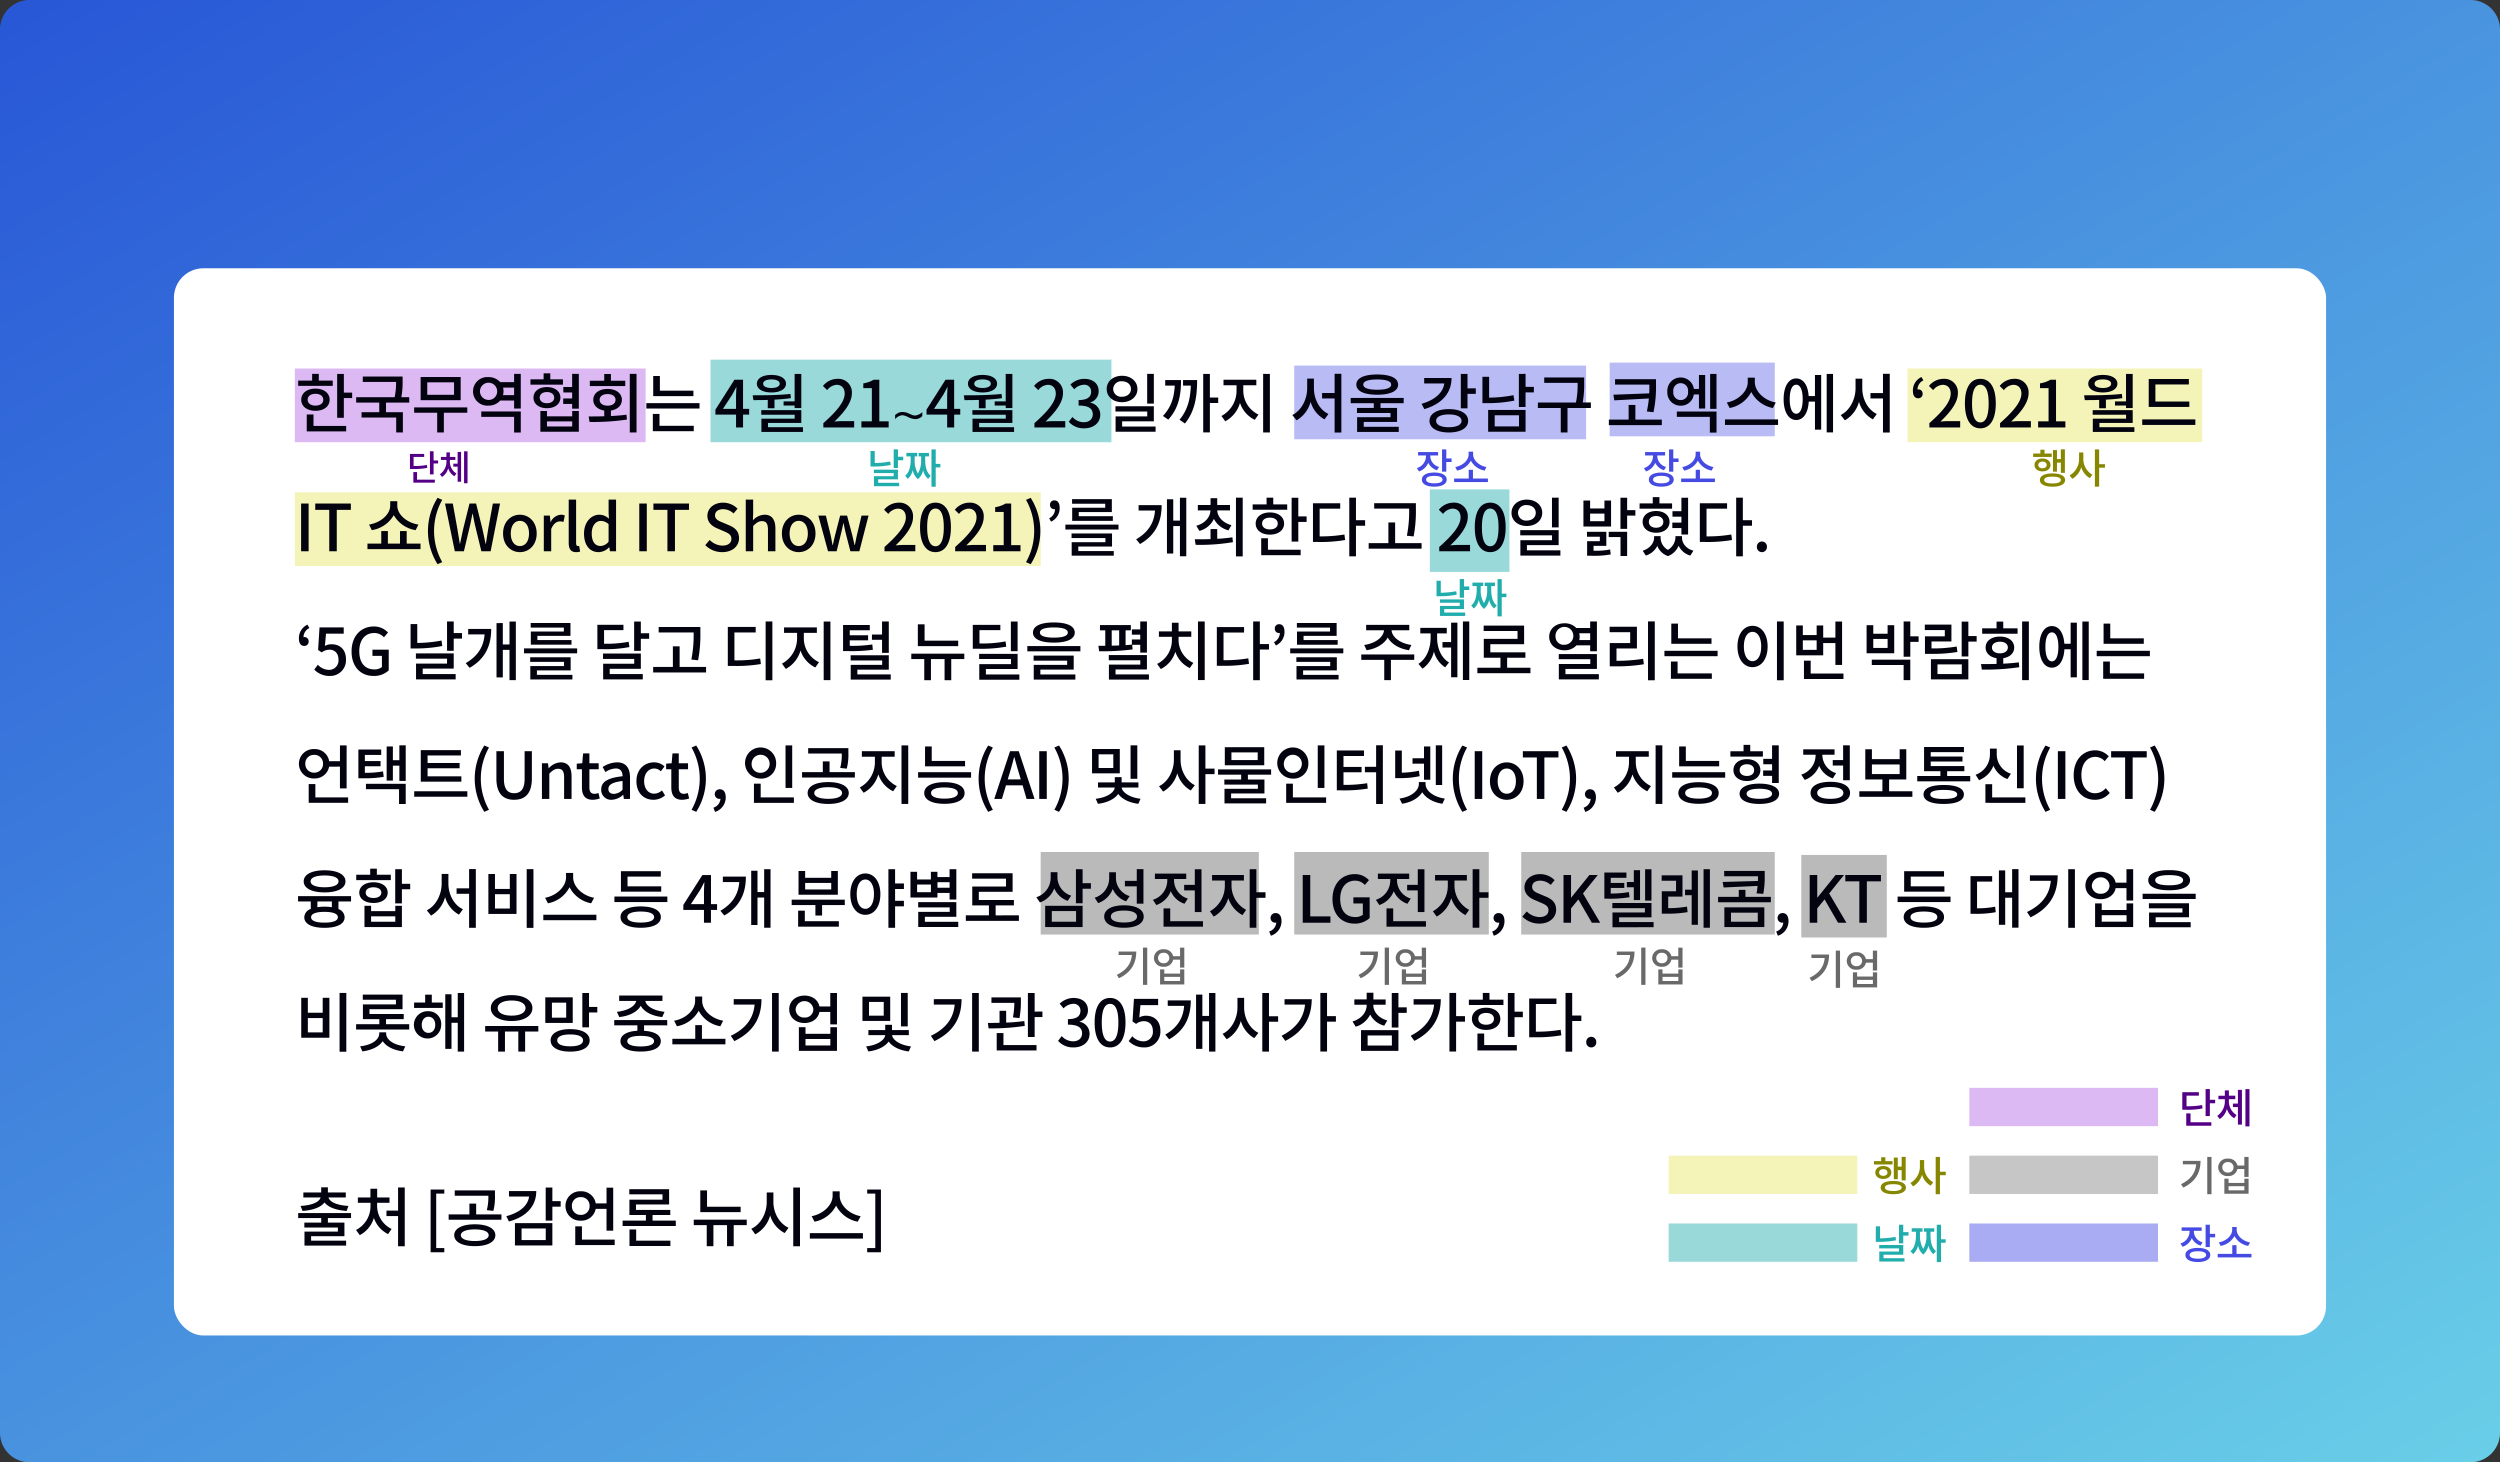 <svg xmlns="http://www.w3.org/2000/svg" width="848" height="496" viewBox="0 0 848 496">
    <rect x="0" y="0" width="848" height="496" fill="#333333" stroke="none"/>
    <defs>
        <linearGradient id="linear-gradient" x1=".008" x2="1.024" y1=".014" y2="1" gradientUnits="objectBoundingBox">
            <stop offset="0" stop-color="#2958d7"/>
            <stop offset="1" stop-color="#6ad0e8"/>
        </linearGradient>
        <style>
            .cls-3{fill:#a645e2}.cls-3,.cls-4,.cls-5{opacity:.378}.cls-4{fill:#e2e245}.cls-13,.cls-5{fill:#454be2}.cls-6{fill:#530086}.cls-10,.cls-7{fill:#696969}.cls-12,.cls-7{opacity:.459}.cls-9{fill:#868600}.cls-12,.cls-14{fill:#22adad}.cls-15{fill:#03020f}
        </style>
    </defs>
    <g id="img_namedentityrecognition" transform="translate(-363 -2172)">
        <path id="img_boundingbox" fill="url(#linear-gradient)" d="M10 0h828a10 10 0 0 1 10 10v476a10 10 0 0 1-10 10H10a10 10 0 0 1-10-10V10A10 10 0 0 1 10 0z" transform="translate(363 2172)"/>
        <rect id="사각형_2694" width="730" height="362" fill="#fff" rx="10" transform="translate(422 2263)"/>
        <path id="사각형_2697" d="M0 0H119V25H0z" class="cls-3" transform="translate(463 2297)"/>
        <path id="사각형_2698" d="M0 0H253V25H0z" class="cls-4" transform="translate(463 2339)"/>
        <path id="사각형_2699" d="M0 0H99V25H0z" class="cls-5" transform="translate(802 2296)"/>
        <path id="사각형_2700" d="M0 0H100V25H0z" class="cls-4" transform="translate(1010 2297)"/>
        <path id="패스_4704" d="M6.816-5.292a21.183 21.183 0 0 1-4.524.348v-3.072H5.88v-1.008H1.056v5.1h.876a22.486 22.486 0 0 0 5-.372zm-3.36 2.424H2.208V.72H9.5V-.288H3.456zm5.616-3.948v-3.108H7.836v7.848h1.236V-5.8h1.536v-1.02zm5.528-.168h1.86V-8H14.6v-1.54h-1.172V-8h-1.872v1.02h1.872v.38a5.129 5.129 0 0 1-2.208 4.452l.708.936a4.962 4.962 0 0 0 2.1-2.964 4.685 4.685 0 0 0 2.112 2.724l.684-.924A4.71 4.71 0 0 1 14.6-6.6zm2.628 1.272h-1.46V-4.7h1.464V.4H18.4V-9.7h-1.168zm2.184-4.2V.924h1.176V-9.912z" class="cls-6" transform="translate(501 2335)"/>
        <path id="사각형_2701" d="M0 0H74V28H0z" class="cls-7" transform="translate(716 2461)"/>
        <path id="사각형_2755" d="M0 0H66V28H0z" class="cls-7" transform="translate(802 2461)"/>
        <path id="사각형_2756" d="M0 0H86V28H0z" class="cls-7" transform="translate(879 2461)"/>
        <path id="사각형_2757" d="M0 0H29V28H0z" class="cls-7" transform="translate(974 2462)"/>
        <path id="사각형_2724" d="M0 0H64V13H0z" class="cls-4" transform="translate(929 2564)"/>
        <path id="사각형_2754" fill="#696969" d="M0 0H64V13H0z" opacity="0.378" transform="translate(1031 2564)"/>
        <path id="사각형_2753" d="M0 0H64V13H0z" class="cls-3" transform="translate(1031 2541)"/>
        <path id="패스_4708" d="M8.722-7.084h1.316V-3.6h1.372v-7.98h-1.372v3.3H8.722v-3.06H7.378v7.322h1.344zM6.944-10.15H4.508v-1.3H3.094v1.3H.644v1.134h6.3zm-4.55 3.864c0-.686.56-1.134 1.414-1.134s1.428.448 1.428 1.134-.588 1.134-1.428 1.134S2.394-5.6 2.394-6.286zm4.13 0c0-1.3-1.12-2.184-2.716-2.184s-2.7.882-2.7 2.184S2.226-4.1 3.808-4.1s2.716-.87 2.716-2.186zM7.21-.014c-1.81 0-2.842-.406-2.842-1.162S5.4-2.324 7.21-2.324s2.828.392 2.828 1.148S9.03-.014 7.21-.014zm0-3.4c-2.674 0-4.284.812-4.284 2.24s1.61 2.252 4.284 2.252 4.27-.826 4.27-2.254-1.596-2.24-4.27-2.24zm10.458-7.1h-1.442v2.072a6.4 6.4 0 0 1-3.206 5.7l.88 1.16a6.533 6.533 0 0 0 3.052-3.962 6.3 6.3 0 0 0 2.914 3.724l.882-1.148a6.135 6.135 0 0 1-3.08-5.474zM25-6.552h-1.97v-5.012h-1.442V1.078h1.442v-6.44H25z" class="cls-9" transform="translate(1052 2336)"/>
        <path id="패스_4717" d="M1.428-10.234v1.176h4.508C5.684-6.146 4.116-3.92.8-2.324l.77 1.148c4.34-2.1 5.852-5.292 5.852-9.058zm8.272-1.33V1.078h1.442v-12.642zM22.288-.238h-5.362v-1.4h5.362zm0-2.52h-5.362v-1.428H15.5v5.11h8.218v-5.11h-1.43zm-5.572-3.514A1.767 1.767 0 0 1 14.8-8.05a1.749 1.749 0 0 1 1.918-1.764 1.752 1.752 0 0 1 1.9 1.764 1.771 1.771 0 0 1-1.902 1.778zm5.558-5.292v2.912h-2.338A3.066 3.066 0 0 0 16.716-11a3.032 3.032 0 0 0-3.3 2.954 3.034 3.034 0 0 0 3.3 2.968 3.054 3.054 0 0 0 3.22-2.394h2.338v2.688h1.442v-6.776z" class="cls-10" transform="translate(1102 2576)"/>
        <path id="패스_4718" d="M7.952-6.174a24.714 24.714 0 0 1-5.278.406v-3.584H6.86v-1.176H1.232v5.95h1.022a26.233 26.233 0 0 0 5.838-.434zm-3.92 2.828H2.576V.84h8.512V-.336H4.032zm6.552-4.606v-3.626H9.142v9.156h1.442v-4.34h1.792v-1.19zm6.454-.2h2.17v-1.19h-2.17v-1.788h-1.372v1.792h-2.184v1.19h2.184v.448a5.984 5.984 0 0 1-2.576 5.194l.826 1.092a5.789 5.789 0 0 0 2.45-3.458 5.466 5.466 0 0 0 2.464 3.178l.8-1.078A5.5 5.5 0 0 1 17.038-7.7zM20.1-6.664h-1.7v1.176h1.7v5.95h1.358v-11.774H20.1zm2.548-4.9V1.078h1.372v-12.642z" class="cls-6" transform="translate(1102 2553)"/>
        <path id="사각형_2725" fill="#454be2" d="M0 0H64V13H0z" opacity="0.459" transform="translate(1031 2587)"/>
        <path id="사각형_2752" d="M0 0H64V13H0z" class="cls-12" transform="translate(929 2587)"/>
        <path id="패스_4706" d="M8.134-5.614a3.91 3.91 0 0 1-2.982-3.654v-.238H7.8v-1.162H1.008v1.162H3.7v.252A4.3 4.3 0 0 1 .6-5.222l.73 1.134a5.146 5.146 0 0 0 3.136-2.94 4.748 4.748 0 0 0 2.968 2.534zM6.51-.056c-1.764 0-2.786-.448-2.786-1.26s1.022-1.26 2.786-1.26 2.79.434 2.79 1.26-1.026 1.26-2.79 1.26zm0-3.654c-2.6 0-4.214.882-4.214 2.394s1.61 2.394 4.214 2.394 4.214-.9 4.214-2.394S9.114-3.71 6.51-3.71zm4.074-4.774v-3.08H9.142V-4h1.442v-3.29h1.792v-1.19zm13.622 2.9c-2.492-.42-4.522-2.3-4.522-4.256v-.952h-1.526v.952c0 1.946-2.03 3.836-4.536 4.256l.616 1.2a6.663 6.663 0 0 0 4.69-3.346A6.553 6.553 0 0 0 23.6-4.382zM19.628-1.68v-2.954h-1.442v2.954h-4.942v1.19H24.7v-1.19z" class="cls-13" transform="translate(843 2336)"/>
        <path id="패스_4715" d="M7.952-7.462a29.567 29.567 0 0 1-5.236.518v-4.074H1.274v5.264H2.3a30.019 30.019 0 0 0 5.82-.532zM3.892-1.4h6.692v-3.29H2.422v1.148h6.72v1.064H2.45v3.4H11V-.224H3.892zm6.692-7.672v-2.506H9.142v6.328h1.442v-2.632h1.792v-1.19zm9.24-.126H21.1v-1.176h-3.5V-9.2h.84v1.12a8.55 8.55 0 0 1-1.078 4.69 8.474 8.474 0 0 1-1.106-4.69V-9.2h.854v-1.176h-3.656V-9.2H14.9v1.12c0 1.932-.336 4.256-1.876 5.46l.9 1.036A5.3 5.3 0 0 0 15.6-4.536a5.3 5.3 0 0 0 1.75 3.066 5.335 5.335 0 0 0 1.778-3.066A5.22 5.22 0 0 0 20.8-1.582l.9-1.036c-1.54-1.19-1.876-3.472-1.876-5.46zm5.152 2.548h-1.582v-4.914h-1.442V1.092h1.442V-5.46h1.582z" class="cls-14" transform="translate(998 2599)"/>
        <path id="패스_4719" d="M2.618-10.252c3.52-.242 6.2-1.21 7.458-2.882 1.254 1.672 3.982 2.64 7.5 2.882l.616-1.694c-3.872-.22-6.336-1.32-6.776-2.882h5.874v-1.694h-6.07v-1.738H8.954v1.738H2.9v1.694h5.856c-.44 1.562-2.882 2.662-6.8 2.882zm16.456 2.42v-1.694H1.144v1.694h7.81v1.54h-5.72v1.672h11.374v1.386H3.278v4.752H17.4V-.176H5.522v-1.5H16.83v-4.62h-5.61v-1.54zM27.918-13h4.2v-1.826H27.94v-2.948h-2.288v2.948h-4.268V-13h4.29v1.144a9.029 9.029 0 0 1-4.906 8.052l1.254 1.76a9.608 9.608 0 0 0 4.8-5.852 9.485 9.485 0 0 0 4.818 5.5l1.188-1.738a8.7 8.7 0 0 1-4.906-7.722zm7.106-5.214v7.854h-3.938v1.848h3.938v10.25h2.266v-19.954zM46.068 3.762h4.642V2.354h-2.75v-18.48h2.75v-1.386h-4.642zm21.274-14.036a18.813 18.813 0 0 0 .55-5.28v-1.672h-13.64v1.826h11.4a17.718 17.718 0 0 1-.528 4.884zm-6.27 10.23c-2.948 0-4.752-.726-4.752-1.98 0-1.232 1.8-1.958 4.752-1.958 2.926 0 4.686.726 4.686 1.958 0 1.254-1.758 1.98-4.686 1.98zm0-5.676c-4.29 0-7 1.408-7 3.7 0 2.31 2.706 3.718 7 3.718 4.224 0 6.952-1.408 6.952-3.718 0-2.292-2.724-3.7-6.952-3.7zm.44-3.366v-3.652h-2.288v3.652h-7.04v1.826h17.908v-1.826zm11.132-7.9v1.848h6.82c-.374 3.014-3.08 5.434-7.722 6.666l.88 1.8c5.874-1.562 9.284-5.17 9.284-10.318zm4.268 12.674h8.206v3.938h-8.206zm-2.244 5.764h12.694v-7.568H74.668zm15.51-15.026h-2.816v-4.62H85.1v11.22h2.266V-11.7h2.816zm3.806 1.628A2.87 2.87 0 0 1 97-14.938a2.864 2.864 0 0 1 2.992 2.992A2.9 2.9 0 0 1 97-8.91a2.905 2.905 0 0 1-3.016-3.036zm11.748.99v7.392H108V-18.15h-2.266v5.35h-3.654A4.927 4.927 0 0 0 97-16.918a4.953 4.953 0 0 0-5.192 4.972A4.944 4.944 0 0 0 97-6.952a4.914 4.914 0 0 0 5.06-4zM97.394-.528v-4.51h-2.266V1.32H108.5V-.528zm18.392-3.432h-2.266v5.61h13.88V-.176h-11.614zm5.566-3.014v-1.892h6.006V-10.6H115.72v-1.848h11.242v-5.17h-13.508v1.738h11.264v1.8H113.5v5.214h5.588v1.892h-7.9v1.826h18.04v-1.826zm29.876-4.708h-11.4v-5.544h-2.288v7.392h13.684zm2.068 4.4h-17.974v1.848h4.4v7.15h2.266v-7.15h4.62v7.15h2.266v-7.15h4.426zm9.042-9.24h-2.266v3.256c0 3.828-2.068 7.634-5.236 9.064l1.342 1.892a10.325 10.325 0 0 0 5.06-6.4 9.917 9.917 0 0 0 4.928 5.962l1.32-1.8c-3.124-1.408-5.148-5.06-5.148-8.712zm6.732-1.672V1.738h2.288v-19.932zm22.858 9.724c-3.916-.7-7.106-3.762-7.106-6.93v-1.5h-2.4v1.5c0 3.146-3.19 6.2-7.106 6.93l.968 1.87a10.4 10.4 0 0 0 7.326-5.456 10.4 10.4 0 0 0 7.328 5.456zM174.7-2.728v1.87h18v-1.87zm19.448 6.49h4.664v-21.274h-4.662v1.386h2.75v18.48h-2.75z" class="cls-15" transform="translate(463 2593)"/>
        <path id="사각형_2751" d="M0 0H136V28H0z" class="cls-12" transform="translate(604 2294)"/>
        <path id="패스_4705" d="M7.952-7.462a29.567 29.567 0 0 1-5.236.518v-4.074H1.274v5.264H2.3a30.019 30.019 0 0 0 5.82-.532zM3.892-1.4h6.692v-3.29H2.422v1.148h6.72v1.064H2.45v3.4H11V-.224H3.892zm6.692-7.672v-2.506H9.142v6.328h1.442v-2.632h1.792v-1.19zm9.24-.126H21.1v-1.176h-3.5V-9.2h.84v1.12a8.55 8.55 0 0 1-1.078 4.69 8.474 8.474 0 0 1-1.106-4.69V-9.2h.854v-1.176h-3.656V-9.2H14.9v1.12c0 1.932-.336 4.256-1.876 5.46l.9 1.036A5.3 5.3 0 0 0 15.6-4.536a5.3 5.3 0 0 0 1.75 3.066 5.335 5.335 0 0 0 1.778-3.066A5.22 5.22 0 0 0 20.8-1.582l.9-1.036c-1.54-1.19-1.876-3.472-1.876-5.46zm5.152 2.548h-1.582v-4.914h-1.442V1.092h1.442V-5.46h1.582z" class="cls-14" transform="translate(657 2336)"/>
        <path id="패스_4709" d="M7.952-7.462a29.567 29.567 0 0 1-5.236.518v-4.074H1.274v5.264H2.3a30.019 30.019 0 0 0 5.82-.532zM3.892-1.4h6.692v-3.29H2.422v1.148h6.72v1.064H2.45v3.4H11V-.224H3.892zm6.692-7.672v-2.506H9.142v6.328h1.442v-2.632h1.792v-1.19zm9.24-.126H21.1v-1.176h-3.5V-9.2h.84v1.12a8.55 8.55 0 0 1-1.078 4.69 8.474 8.474 0 0 1-1.106-4.69V-9.2h.854v-1.176h-3.656V-9.2H14.9v1.12c0 1.932-.336 4.256-1.876 5.46l.9 1.036A5.3 5.3 0 0 0 15.6-4.536a5.3 5.3 0 0 0 1.75 3.066 5.335 5.335 0 0 0 1.778-3.066A5.22 5.22 0 0 0 20.8-1.582l.9-1.036c-1.54-1.19-1.876-3.472-1.876-5.46zm5.152 2.548h-1.582v-4.914h-1.442V1.092h1.442V-5.46h1.582z" class="cls-14" transform="translate(849 2380)"/>
        <path id="사각형_2750" d="M0 0H56V25H0z" class="cls-5" transform="translate(909 2295)"/>
        <path id="패스_4716" d="M8.134-5.614a3.91 3.91 0 0 1-2.982-3.654v-.238H7.8v-1.162H1.008v1.162H3.7v.252A4.3 4.3 0 0 1 .6-5.222l.73 1.134a5.146 5.146 0 0 0 3.136-2.94 4.748 4.748 0 0 0 2.968 2.534zM6.51-.056c-1.764 0-2.786-.448-2.786-1.26s1.022-1.26 2.786-1.26 2.79.434 2.79 1.26-1.026 1.26-2.79 1.26zm0-3.654c-2.6 0-4.214.882-4.214 2.394s1.61 2.394 4.214 2.394 4.214-.9 4.214-2.394S9.114-3.71 6.51-3.71zm4.074-4.774v-3.08H9.142V-4h1.442v-3.29h1.792v-1.19zm13.622 2.9c-2.492-.42-4.522-2.3-4.522-4.256v-.952h-1.526v.952c0 1.946-2.03 3.836-4.536 4.256l.616 1.2a6.663 6.663 0 0 0 4.69-3.346A6.553 6.553 0 0 0 23.6-4.382zM19.628-1.68v-2.954h-1.442v2.954h-4.942v1.19H24.7v-1.19z" class="cls-13" transform="translate(1102 2599)"/>
        <path id="패스_4707" d="M8.134-5.614a3.91 3.91 0 0 1-2.982-3.654v-.238H7.8v-1.162H1.008v1.162H3.7v.252A4.3 4.3 0 0 1 .6-5.222l.73 1.134a5.146 5.146 0 0 0 3.136-2.94 4.748 4.748 0 0 0 2.968 2.534zM6.51-.056c-1.764 0-2.786-.448-2.786-1.26s1.022-1.26 2.786-1.26 2.79.434 2.79 1.26-1.026 1.26-2.79 1.26zm0-3.654c-2.6 0-4.214.882-4.214 2.394s1.61 2.394 4.214 2.394 4.214-.9 4.214-2.394S9.114-3.71 6.51-3.71zm4.074-4.774v-3.08H9.142V-4h1.442v-3.29h1.792v-1.19zm13.622 2.9c-2.492-.42-4.522-2.3-4.522-4.256v-.952h-1.526v.952c0 1.946-2.03 3.836-4.536 4.256l.616 1.2a6.663 6.663 0 0 0 4.69-3.346A6.553 6.553 0 0 0 23.6-4.382zM19.628-1.68v-2.954h-1.442v2.954h-4.942v1.19H24.7v-1.19z" class="cls-13" transform="translate(920 2336)"/>
        <path id="패스_4714" d="M8.722-7.084h1.316V-3.6h1.372v-7.98h-1.372v3.3H8.722v-3.06H7.378v7.322h1.344zM6.944-10.15H4.508v-1.3H3.094v1.3H.644v1.134h6.3zm-4.55 3.864c0-.686.56-1.134 1.414-1.134s1.428.448 1.428 1.134-.588 1.134-1.428 1.134S2.394-5.6 2.394-6.286zm4.13 0c0-1.3-1.12-2.184-2.716-2.184s-2.7.882-2.7 2.184S2.226-4.1 3.808-4.1s2.716-.87 2.716-2.186zM7.21-.014c-1.81 0-2.842-.406-2.842-1.162S5.4-2.324 7.21-2.324s2.828.392 2.828 1.148S9.03-.014 7.21-.014zm0-3.4c-2.674 0-4.284.812-4.284 2.24s1.61 2.252 4.284 2.252 4.27-.826 4.27-2.254-1.596-2.24-4.27-2.24zm10.458-7.1h-1.442v2.072a6.4 6.4 0 0 1-3.206 5.7l.88 1.16a6.533 6.533 0 0 0 3.052-3.962 6.3 6.3 0 0 0 2.914 3.724l.882-1.148a6.135 6.135 0 0 1-3.08-5.474zM25-6.552h-1.97v-5.012h-1.442V1.078h1.442v-6.44H25z" class="cls-9" transform="translate(998 2576)"/>
        <path id="패스_4710" d="M1.428-10.234v1.176h4.508C5.684-6.146 4.116-3.92.8-2.324l.77 1.148c4.34-2.1 5.852-5.292 5.852-9.058zm8.272-1.33V1.078h1.442v-12.642zM22.288-.238h-5.362v-1.4h5.362zm0-2.52h-5.362v-1.428H15.5v5.11h8.218v-5.11h-1.43zm-5.572-3.514A1.767 1.767 0 0 1 14.8-8.05a1.749 1.749 0 0 1 1.918-1.764 1.752 1.752 0 0 1 1.9 1.764 1.771 1.771 0 0 1-1.902 1.778zm5.558-5.292v2.912h-2.338A3.066 3.066 0 0 0 16.716-11a3.032 3.032 0 0 0-3.3 2.954 3.034 3.034 0 0 0 3.3 2.968 3.054 3.054 0 0 0 3.22-2.394h2.338v2.688h1.442v-6.776z" class="cls-10" transform="translate(741 2505)"/>
        <path id="패스_4711" d="M1.428-10.234v1.176h4.508C5.684-6.146 4.116-3.92.8-2.324l.77 1.148c4.34-2.1 5.852-5.292 5.852-9.058zm8.272-1.33V1.078h1.442v-12.642zM22.288-.238h-5.362v-1.4h5.362zm0-2.52h-5.362v-1.428H15.5v5.11h8.218v-5.11h-1.43zm-5.572-3.514A1.767 1.767 0 0 1 14.8-8.05a1.749 1.749 0 0 1 1.918-1.764 1.752 1.752 0 0 1 1.9 1.764 1.771 1.771 0 0 1-1.902 1.778zm5.558-5.292v2.912h-2.338A3.066 3.066 0 0 0 16.716-11a3.032 3.032 0 0 0-3.3 2.954 3.034 3.034 0 0 0 3.3 2.968 3.054 3.054 0 0 0 3.22-2.394h2.338v2.688h1.442v-6.776z" class="cls-10" transform="translate(823 2505)"/>
        <path id="패스_4712" d="M1.428-10.234v1.176h4.508C5.684-6.146 4.116-3.92.8-2.324l.77 1.148c4.34-2.1 5.852-5.292 5.852-9.058zm8.272-1.33V1.078h1.442v-12.642zM22.288-.238h-5.362v-1.4h5.362zm0-2.52h-5.362v-1.428H15.5v5.11h8.218v-5.11h-1.43zm-5.572-3.514A1.767 1.767 0 0 1 14.8-8.05a1.749 1.749 0 0 1 1.918-1.764 1.752 1.752 0 0 1 1.9 1.764 1.771 1.771 0 0 1-1.902 1.778zm5.558-5.292v2.912h-2.338A3.066 3.066 0 0 0 16.716-11a3.032 3.032 0 0 0-3.3 2.954 3.034 3.034 0 0 0 3.3 2.968 3.054 3.054 0 0 0 3.22-2.394h2.338v2.688h1.442v-6.776z" class="cls-10" transform="translate(910 2505)"/>
        <path id="패스_4713" d="M1.428-10.234v1.176h4.508C5.684-6.146 4.116-3.92.8-2.324l.77 1.148c4.34-2.1 5.852-5.292 5.852-9.058zm8.272-1.33V1.078h1.442v-12.642zM22.288-.238h-5.362v-1.4h5.362zm0-2.52h-5.362v-1.428H15.5v5.11h8.218v-5.11h-1.43zm-5.572-3.514A1.767 1.767 0 0 1 14.8-8.05a1.749 1.749 0 0 1 1.918-1.764 1.752 1.752 0 0 1 1.9 1.764 1.771 1.771 0 0 1-1.902 1.778zm5.558-5.292v2.912h-2.338A3.066 3.066 0 0 0 16.716-11a3.032 3.032 0 0 0-3.3 2.954 3.034 3.034 0 0 0 3.3 2.968 3.054 3.054 0 0 0 3.22-2.394h2.338v2.688h1.442v-6.776z" class="cls-10" transform="translate(976 2506)"/>
        <path id="사각형_2758" d="M0 0H27V28H0z" class="cls-12" transform="translate(848 2338)"/>
        <path id="패스_4703" d="M12.87 10.094H8.14V7.806H5.874v2.288h-4.73v1.8H12.87zm-8.514 6.49c0-1.254 1.078-2 2.64-2 1.584 0 2.662.748 2.662 2s-1.078 2-2.662 2c-1.562.002-2.64-.746-2.64-2zm7.458 0c0-2.244-1.958-3.762-4.818-3.762-2.838 0-4.818 1.518-4.818 3.762 0 2.266 1.98 3.762 4.818 3.762 2.86 0 4.818-1.496 4.818-3.762zm-5.478 4.994H4.048v5.742h13.376v-1.848H6.336zm10.3-7.414V7.828h-2.27v14.894h2.266v-6.688h2.816v-1.87zm22.176 3.388v-1.826h-2.688a26.46 26.46 0 0 0 .44-5.478V8.73H23.056v1.826h11.286a23.925 23.925 0 0 1-.484 5.17H20.812v1.826h7.832v3.256h-6.006v1.826h11.748v5.06h2.266v-6.886h-5.72v-3.256zm15.2-2.64h-9.088v-4.224h9.086zm2.244-6.028H42.68v7.854h13.574zM58.5 19.18H40.48v1.826h7.81v6.688h2.266v-6.688H58.5zm4.752 3.212h11.13v5.324h2.266v-7.15H63.25zm7.37-7.37a4.83 4.83 0 0 0 .176-1.276 5.792 5.792 0 0 0-.154-1.276h3.74v2.552zm-4.996 1.628a2.917 2.917 0 1 1 3.014-2.9 2.849 2.849 0 0 1-3.014 2.9zm8.756-8.822v2.794h-4.708a5.324 5.324 0 0 0-4.048-1.716 4.851 4.851 0 1 0 0 9.68 5.175 5.175 0 0 0 4.048-1.716h4.708v2.706h2.266V7.806zm16.566 1.848h-4.29V7.63h-2.266v2.046h-4.466v1.8h11.022zm-7.876 6.2c0-1.166.99-1.892 2.442-1.892 1.474 0 2.464.726 2.464 1.892s-.99 1.892-2.464 1.892c-1.452.004-2.442-.722-2.442-1.888zm7.018 0c0-2.156-1.87-3.586-4.576-3.586-2.684 0-4.554 1.43-4.554 3.586s1.87 3.586 4.554 3.586c2.706.004 4.576-1.426 4.576-3.582zm4 9.79h-8.554v-1.734h8.558zm0-3.454h-8.554v-1.8h-2.244v7.04h13.046v-7.04h-2.244zm-.022-14.41v4.466H91.08v1.852h2.992v2.046h-3.036v1.848h3.036v1.606h2.266V7.806zm18.018 2.332h-4.862V7.85h-2.266v2.288h-4.884v1.826h12.016zm-8.69 6.49c0-1.21 1.1-1.958 2.706-1.958 1.584 0 2.684.748 2.684 1.958 0 1.232-1.1 1.98-2.684 1.98-1.602.004-2.702-.744-2.702-1.976zm3.828 3.63c2.244-.352 3.718-1.694 3.718-3.63 0-2.222-1.98-3.7-4.84-3.7-2.882 0-4.862 1.474-4.862 3.7 0 1.914 1.474 3.278 3.718 3.63v1.936c-1.87.066-3.7.066-5.28.066l.286 1.87a77.31 77.31 0 0 0 12.694-.814l-.154-1.65c-1.694.242-3.5.352-5.28.462zm6.4-12.452v19.892h2.288V7.806zm21.582 5.72h-11.368v-4.99h-2.266v6.842h13.64zm-11.5 7.878h-2.266v5.852h13.882v-1.824h-11.616zm-4.466-3.65v1.826h18.04V17.75zm25.982 1.936l3.19-4.884c.462-.836.9-1.672 1.3-2.486h.088c-.044.88-.132 2.244-.132 3.124v4.246zm8.888 0h-2.068V9.808h-2.926L142.67 19.95v1.694h7V26h2.376v-4.356h2.068zm11.682-2.53v1.408h3.74v.858h2.268V7.828h-2.266v9.328zM161.678 9.7c1.694 0 2.794.528 2.794 1.452s-1.1 1.452-2.794 1.452c-1.716 0-2.816-.528-2.816-1.452s1.1-1.452 2.816-1.452zm0 4.422c2.948 0 4.928-1.144 4.928-2.97s-1.98-2.97-4.928-2.97c-2.97 0-4.95 1.144-4.95 2.97s1.98 2.968 4.95 2.968zm-1.254 5.368h2.288v-2.928c1.848-.088 3.74-.242 5.566-.506l-.154-1.43c-4.2.44-9 .462-12.826.462l.264 1.628c1.5 0 3.146 0 4.862-.066zm.088 6.424V24.46H171.8v-4.334h-13.576v1.562h11.33v1.32h-11.286v4.51h14.1v-1.606zm18.766.086h10.45v-2.156h-4.048c-.792 0-1.8.066-2.64.154 3.432-3.278 5.918-6.512 5.918-9.636a4.579 4.579 0 0 0-4.884-4.862 6.354 6.354 0 0 0-4.928 2.42l1.43 1.408a4.391 4.391 0 0 1 3.19-1.8c1.8 0 2.75 1.21 2.75 2.97 0 2.662-2.464 5.808-7.238 10.032zm12.914 0h9.24v-2.09h-3.168V9.808h-1.914a9.947 9.947 0 0 1-3.52 1.232v1.606h2.9V23.91h-3.542zm20.668-5.221l-.021 1.364a3.309 3.309 0 0 1-2.31 1.021 6.116 6.116 0 0 1-2.546-.709 5.23 5.23 0 0 0-1.869-.612 3.666 3.666 0 0 0-2.492 1.332v-1.4a5.8 5.8 0 0 1 1.284-.816 3.183 3.183 0 0 1 1.219-.215 5.127 5.127 0 0 1 2.105.5l1.021.451a2.815 2.815 0 0 0 1.171.247 4.151 4.151 0 0 0 2.438-1.163zm3.967-1.093l3.19-4.884c.462-.836.9-1.672 1.3-2.486h.088c-.044.88-.132 2.244-.132 3.124v4.246zm8.888 0h-2.068V9.808h-2.926l-6.445 10.142v1.694h7V26h2.376v-4.356h2.068zm11.682-2.53v1.408h3.74v.858h2.263V7.828h-2.266v9.328zM233.284 9.7c1.694 0 2.794.528 2.794 1.452s-1.1 1.452-2.794 1.452c-1.716 0-2.816-.528-2.816-1.452s1.1-1.452 2.816-1.452zm0 4.422c2.948 0 4.928-1.144 4.928-2.97s-1.98-2.97-4.928-2.97c-2.97 0-4.95 1.144-4.95 2.97s1.98 2.968 4.95 2.968zm-1.254 5.368h2.288v-2.928c1.848-.088 3.74-.242 5.566-.506l-.154-1.43c-4.2.44-9 .462-12.826.462l.264 1.628c1.5 0 3.146 0 4.862-.066zm.088 6.424V24.46H243.4v-4.334h-13.57v1.562h11.33v1.32h-11.286v4.51h14.1v-1.606zm18.766.086h10.45v-2.156h-4.048c-.792 0-1.8.066-2.64.154 3.432-3.278 5.918-6.512 5.918-9.636A4.579 4.579 0 0 0 255.68 9.5a6.354 6.354 0 0 0-4.928 2.42l1.43 1.408a4.391 4.391 0 0 1 3.19-1.8c1.8 0 2.75 1.21 2.75 2.97 0 2.662-2.464 5.808-7.238 10.032zm16.918.286c2.97 0 5.412-1.716 5.412-4.642a4.1 4.1 0 0 0-3.344-4.044v-.11a3.914 3.914 0 0 0 2.794-3.806c0-2.684-2.046-4.18-4.95-4.18a6.824 6.824 0 0 0-4.642 1.958l1.32 1.584a4.742 4.742 0 0 1 3.234-1.54 2.266 2.266 0 0 1 2.486 2.354c0 1.628-1.056 2.838-4.246 2.838v1.87c3.652 0 4.8 1.166 4.8 2.97 0 1.672-1.254 2.684-3.08 2.684a5.233 5.233 0 0 1-3.828-1.782l-1.232 1.628a6.721 6.721 0 0 0 5.274 2.218zm23.584-18.48h-2.266V17.9h2.266zm-13.794 5.148a2.7 2.7 0 0 1 2.992-2.618c1.738 0 3.036 1.034 3.036 2.618s-1.3 2.618-3.036 2.618a2.7 2.7 0 0 1-2.992-2.618zm8.228 0c0-2.618-2.222-4.488-5.236-4.488-2.992 0-5.192 1.87-5.192 4.488s2.2 4.466 5.192 4.466c3.016 0 5.236-1.848 5.236-4.466zm-5.192 12.716v-1.76h10.758v-5.1h-13.024v1.782h10.78v1.65h-10.736v5.214h13.574V25.67zm14.608-15.752v1.87h3.234c-.2 3.982-1.166 7.282-4 10.3l1.8 1.254c3.542-3.85 4.334-8.316 4.334-13.42zm6.05 0v1.87h2.64c-.154 4.29-.968 8.162-3.828 11.594l1.826 1.276c3.542-4.334 4.136-9.526 4.136-14.74zm11.924 5.918h-2.816V7.828h-2.266v19.844h2.266v-9.966h2.816zm8.514-4.158h4.422v-1.87h-11.132v1.87h4.422v1.892a9.715 9.715 0 0 1-5.126 8.536l1.3 1.8a10.247 10.247 0 0 0 4.994-6.248 9.737 9.737 0 0 0 5.016 5.742l1.254-1.782a8.963 8.963 0 0 1-5.148-8.052zm6.732-3.85v19.866h2.288V7.828zm17.226 1.606h-2.288v3.278c0 3.718-1.936 7.546-5.038 9.064l1.43 1.8a10.27 10.27 0 0 0 4.774-6.292 9.792 9.792 0 0 0 4.708 5.962l1.342-1.826c-3.036-1.408-4.928-5.016-4.928-8.712zm7.018-1.65v6.534h-4.246v1.848h4.246v11.55h2.288V7.784zm14.454 1.936c3.08 0 4.73.594 4.73 1.738s-1.65 1.738-4.73 1.738-4.73-.594-4.73-1.738 1.65-1.738 4.73-1.738zm0 5.17c4.444 0 7.084-1.21 7.084-3.432s-2.64-3.432-7.084-3.432c-4.466 0-7.084 1.21-7.084 3.432s2.618 3.432 7.084 3.432zm8.976 2.882v-1.8h-17.974v1.8h7.832v1.606h-5.7v1.716h11.374v1.43h-11.33v4.994h14.124V25.78h-11.88v-1.65h11.308v-4.752h-5.61v-1.606zm6.952-8.558v1.848h6.82c-.4 3.08-3.1 5.588-7.7 6.908l.924 1.8c5.808-1.672 9.24-5.368 9.24-10.56zm8.36 16.7c-2.64 0-4.312-.792-4.312-2.156 0-1.386 1.672-2.178 4.312-2.178 2.662 0 4.312.792 4.312 2.178 0 1.362-1.654 2.154-4.312 2.154zm0-6.138c-3.96 0-6.556 1.518-6.556 3.982 0 2.442 2.6 3.938 6.556 3.938 3.982 0 6.556-1.5 6.556-3.938.002-2.466-2.574-3.984-6.556-3.984zm6.336-7.04V7.828h-2.266V19.51h2.266V14.6h2.816v-1.87zm15.6 2.31a44.868 44.868 0 0 1-8.272.836V8.8h-2.266v8.95h1.606a46.244 46.244 0 0 0 9.218-.858zM407 21.864h8.25v3.762H407zm-2.222 5.588h12.694V20.06h-12.698zm15.51-15.224h-2.816v-4.4H415.2v11.22h2.266V14.1h2.816zm19.338 5.3h-2.776a34.908 34.908 0 0 0 .506-6.754V9.038H423.8v1.826h11.33a30.229 30.229 0 0 1-.572 6.666h-12.91v1.87h7.766v8.294h2.286V19.4h7.92zm7.634-2.64l.308 1.914 11.726-.638a35.567 35.567 0 0 1-.682 4.4l2.244.264a40.593 40.593 0 0 0 .858-9.372V9.632h-13.886v1.826h11.638c0 .9 0 1.892-.044 2.97zm7.458 8.448v-4.992h-2.288v4.994h-6.71v1.87h17.97v-1.87zm12.87-9.482a2.523 2.523 0 1 1 4.994 0 2.52 2.52 0 1 1-4.994 0zm8.69.946v4.774h2.112V8.2h-2.112v4.73h-1.716a4.527 4.527 0 0 0-9 .924 4.458 4.458 0 0 0 4.51 4.752 4.391 4.391 0 0 0 4.466-3.806zm-7.5 7.612h11.2v5.324h2.266v-7.15h-13.472zM480.08 7.828v11.858h2.156V7.828zm22.264 9.7c-3.916-.7-7.106-3.762-7.106-6.93V9.1h-2.4v1.5c0 3.146-3.19 6.2-7.106 6.93l.968 1.87a10.4 10.4 0 0 0 7.326-5.456 10.4 10.4 0 0 0 7.326 5.456zm-17.226 5.742v1.87h18v-1.87zm24.156-1.936c-1.364 0-2.2-1.782-2.2-4.928s.836-4.906 2.2-4.906 2.2 1.76 2.2 4.906-.836 4.93-2.2 4.93zm6.358-5.984H513.5c-.242-3.718-1.848-5.984-4.224-5.984-2.574 0-4.268 2.684-4.268 7.04s1.694 7.062 4.268 7.062c2.42 0 4.048-2.376 4.246-6.248h2.112v9.526h2.112V8.2h-2.112zm3.982-7.524v19.846h2.156V7.828zm12.078 1.606H529.4v3.278c0 3.718-1.936 7.546-5.038 9.064l1.43 1.8a10.27 10.27 0 0 0 4.774-6.292 9.793 9.793 0 0 0 4.708 5.962l1.342-1.826c-3.036-1.408-4.928-5.016-4.928-8.712zm7.018-1.65v6.534h-4.246v1.848h4.246v11.55H541V7.784zm13.046 1.1a5.018 5.018 0 0 0-2.9 4.664c0 1.628.638 2.552 1.8 2.552a1.45 1.45 0 0 0 1.5-1.562 1.42 1.42 0 0 0-1.5-1.452.9.9 0 0 0-.242.022 3.46 3.46 0 0 1 2-3.08zM554.44 26h10.45v-2.156h-4.048c-.792 0-1.8.066-2.64.154 3.432-3.278 5.918-6.512 5.918-9.636a4.579 4.579 0 0 0-4.884-4.862 6.354 6.354 0 0 0-4.928 2.42l1.43 1.408a4.392 4.392 0 0 1 3.19-1.8c1.8 0 2.75 1.21 2.75 2.97 0 2.662-2.464 5.808-7.238 10.032zm17.292.286c3.168 0 5.236-2.816 5.236-8.448 0-5.588-2.068-8.338-5.236-8.338-3.19 0-5.236 2.728-5.236 8.338.004 5.632 2.046 8.448 5.236 8.448zm0-2c-1.65 0-2.816-1.76-2.816-6.446 0-4.642 1.166-6.336 2.816-6.336s2.816 1.694 2.816 6.336c0 4.684-1.166 6.444-2.816 6.444zM578.42 26h10.45v-2.156h-4.048c-.792 0-1.8.066-2.64.154 3.432-3.278 5.918-6.512 5.918-9.636a4.579 4.579 0 0 0-4.884-4.862 6.354 6.354 0 0 0-4.928 2.42l1.43 1.408a4.392 4.392 0 0 1 3.19-1.8c1.8 0 2.75 1.21 2.75 2.97 0 2.662-2.464 5.808-7.238 10.032zm12.914 0h9.24v-2.09h-3.168V9.808h-1.914a9.947 9.947 0 0 1-3.52 1.232v1.606h2.9V23.91h-3.542zm26.07-8.844v1.408h3.74v.858h2.266V7.828h-2.266v9.328zM613.29 9.7c1.694 0 2.794.528 2.794 1.452s-1.1 1.452-2.794 1.452c-1.716 0-2.816-.528-2.816-1.452s1.1-1.452 2.816-1.452zm0 4.422c2.948 0 4.928-1.144 4.928-2.97s-1.98-2.97-4.928-2.97c-2.97 0-4.95 1.144-4.95 2.97s1.98 2.968 4.95 2.968zm-1.254 5.368h2.288v-2.928c1.848-.088 3.74-.242 5.566-.506l-.154-1.43c-4.2.44-9 .462-12.826.462l.264 1.628c1.5 0 3.146 0 4.862-.066zm.088 6.424V24.46h11.286v-4.334h-13.574v1.562h11.33v1.32H609.88v4.51h14.1v-1.606zm30.492-8.714H631.11v-5.786h11.352V9.566h-13.618v9.46h13.772zm-15.972 6.072v1.87h18.018v-1.87zM2.134 68h2.552V51.808H2.134zm9.548 0h2.552V53.942h4.774v-2.134H6.93v2.134h4.752zm30.25-9.064c-4-.616-7.172-3.432-7.172-6.446v-1.474h-2.4v1.474c0 2.992-3.212 5.808-7.172 6.446l.924 1.892a10.453 10.453 0 0 0 7.458-5.1 10.386 10.386 0 0 0 7.414 5.1zM37.95 65.4v-4.264h-2.266V65.4H31.57v-4.264h-2.244V65.4H24.64v1.87h18V65.4zm10.472 6.974l1.584-.7a21.5 21.5 0 0 1 0-21.12l-1.584-.682a21.074 21.074 0 0 0 0 22.506zM54.274 68h3.08l2.134-9c.264-1.276.528-2.486.748-3.718h.11c.22 1.232.462 2.442.748 3.718l2.178 9h3.146l3.19-16.192h-2.442l-1.54 8.426c-.264 1.694-.55 3.432-.814 5.192H64.7c-.374-1.76-.726-3.5-1.1-5.192l-2.11-8.426h-2.244l-2.09 8.426c-.374 1.716-.748 3.454-1.1 5.192h-.088l-.858-5.192-1.518-8.426h-2.64zm22.066.286c2.992 0 5.7-2.31 5.7-6.314 0-4.048-2.706-6.38-5.7-6.38s-5.7 2.332-5.7 6.38c.002 4.004 2.708 6.314 5.7 6.314zm0-2.068c-1.892 0-3.08-1.694-3.08-4.246 0-2.574 1.188-4.29 3.08-4.29 1.914 0 3.1 1.716 3.1 4.29.002 2.552-1.186 4.246-3.1 4.246zM84.458 68h2.508v-7.546c.77-1.914 1.958-2.6 2.948-2.6a3.58 3.58 0 0 1 1.21.2l.462-2.2a3.01 3.01 0 0 0-1.364-.264 4.183 4.183 0 0 0-3.432 2.486h-.066l-.2-2.178h-2.066zm10.956.286a4.064 4.064 0 0 0 1.364-.2l-.33-1.914a1.757 1.757 0 0 1-.418.044c-.308 0-.616-.242-.616-.924V50.466h-2.508v14.7c0 1.954.682 3.12 2.508 3.12zm7.678 0a5.072 5.072 0 0 0 3.52-1.65h.066L106.9 68h2.068V50.466h-2.53v4.488l.11 2a4.668 4.668 0 0 0-3.256-1.364c-2.706 0-5.192 2.442-5.192 6.38 0 4.006 1.956 6.316 4.992 6.316zm.594-2.09c-1.892 0-2.97-1.518-2.97-4.268 0-2.618 1.364-4.224 3.058-4.224a3.8 3.8 0 0 1 2.662 1.1v5.918a3.556 3.556 0 0 1-2.75 1.478zM116.842 68h2.552V51.808h-2.552zm9.548 0h2.552V53.942h4.774v-2.134h-12.078v2.134h4.752zm18.59.286c3.542 0 5.7-2.112 5.7-4.708 0-2.376-1.386-3.564-3.3-4.378l-2.222-.946c-1.32-.528-2.618-1.056-2.618-2.442 0-1.3 1.078-2.09 2.728-2.09a5.157 5.157 0 0 1 3.564 1.452l1.342-1.628a6.936 6.936 0 0 0-4.906-2.046c-3.08 0-5.324 1.914-5.324 4.466 0 2.354 1.738 3.586 3.3 4.246l2.244.968c1.5.66 2.6 1.122 2.6 2.6 0 1.364-1.1 2.288-3.058 2.288a6.278 6.278 0 0 1-4.312-1.914l-1.5 1.76a8.078 8.078 0 0 0 5.762 2.372zm7.986-.286h2.508v-8.58c1.078-1.078 1.848-1.65 2.97-1.65 1.43 0 2.046.836 2.046 2.926V68h2.53v-7.612c0-3.08-1.144-4.8-3.718-4.8a5.631 5.631 0 0 0-3.916 1.914l.088-2.4v-4.636h-2.508zm17.952.286c2.992 0 5.7-2.31 5.7-6.314 0-4.048-2.706-6.38-5.7-6.38s-5.7 2.332-5.7 6.38c.002 4.004 2.708 6.314 5.7 6.314zm0-2.068c-1.892 0-3.08-1.694-3.08-4.246 0-2.574 1.188-4.29 3.08-4.29 1.914 0 3.1 1.716 3.1 4.29.002 2.552-1.186 4.246-3.1 4.246zM180.862 68h2.926l1.474-5.962c.308-1.144.528-2.266.77-3.52h.11c.264 1.254.484 2.354.77 3.5l1.54 5.982h3.036l3.124-12.1h-2.376l-1.562 6.556c-.264 1.166-.462 2.288-.7 3.432h-.088c-.286-1.144-.528-2.266-.814-3.432L187.33 55.9h-2.354l-1.694 6.556c-.286 1.144-.528 2.288-.792 3.432h-.09c-.22-1.144-.418-2.266-.66-3.432l-1.604-6.556h-2.552zm19.162 0h10.45v-2.156h-4.048c-.792 0-1.8.066-2.64.154 3.432-3.278 5.918-6.512 5.918-9.636a4.579 4.579 0 0 0-4.884-4.862 6.354 6.354 0 0 0-4.928 2.42l1.43 1.408a4.391 4.391 0 0 1 3.19-1.8c1.8 0 2.75 1.21 2.75 2.97 0 2.662-2.464 5.808-7.238 10.032zm17.292.286c3.168 0 5.236-2.816 5.236-8.448 0-5.588-2.068-8.338-5.236-8.338-3.19 0-5.236 2.728-5.236 8.338 0 5.632 2.046 8.448 5.236 8.448zm0-2c-1.65 0-2.816-1.76-2.816-6.446 0-4.642 1.166-6.336 2.816-6.336s2.816 1.694 2.816 6.336c0 4.684-1.166 6.444-2.816 6.444zM224 68h10.45v-2.156h-4.048c-.792 0-1.8.066-2.64.154 3.432-3.278 5.918-6.512 5.918-9.636a4.579 4.579 0 0 0-4.88-4.862 6.354 6.354 0 0 0-4.928 2.42l1.43 1.408a4.391 4.391 0 0 1 3.19-1.8c1.8 0 2.75 1.21 2.75 2.97 0 2.662-2.464 5.808-7.238 10.032zm12.914 0h9.24v-2.09h-3.164v-14.1h-1.914a9.947 9.947 0 0 1-3.52 1.232v1.606h2.9V65.91h-3.542zm12.694 4.378a20.954 20.954 0 0 0 0-22.506l-1.584.682a21.5 21.5 0 0 1 0 21.12zm6.908-14.432a5.024 5.024 0 0 0 2.926-4.664c0-1.628-.66-2.552-1.8-2.552a1.422 1.422 0 0 0-1.474 1.562 1.4 1.4 0 0 0 1.474 1.43.748.748 0 0 0 .22-.022 3.469 3.469 0 0 1-1.98 3.1zm18.37-4.73h-11.2v4.466h13.794V56.1h-11.566v-1.41h11.22v-4.378h-13.486v1.562h11.242zm-9.13 13.178H277.2V61.95h-13.728v1.562h11.484v1.408h-11.44v4.554h14.278v-1.562H265.76zm-4.378-7.458v1.672H279.4v-1.672zm24.838-6.6v1.848h5.566c-.308 4-2.112 7.26-6.4 9.746l1.32 1.606c5.588-3.212 7.326-7.9 7.326-13.2zm14.014-2.508v7.766h-2.266v-7.238h-2.134V68.77h2.134v-9.328h2.266v10.252h2.156V49.828zm6.6 11.264A7.59 7.59 0 0 0 311.762 57a7.569 7.569 0 0 0 4.928 3.894l1.012-1.76c-2.926-.792-4.686-2.772-4.818-5.016h4.334v-1.826h-4.334v-2.31h-2.266v2.31h-4.312v1.826h4.29c-.11 2.332-1.848 4.4-4.8 5.214zm6.05-.638h-2.266v3.41c-1.914.066-3.784.066-5.346.066l.286 1.87a65.6 65.6 0 0 0 12.65-.9l-.176-1.65a48.565 48.565 0 0 1-5.148.506zm6.358-10.648v19.932h2.288V49.806zm17.38 2.288h-4.73v-2.288h-2.266v2.288H324.9v1.8h11.726zm-8.514 6.49c0-1.254 1.078-2 2.64-2 1.584 0 2.662.748 2.662 2s-1.078 2-2.662 2c-1.558.002-2.636-.746-2.636-2zm7.458 0c0-2.244-1.958-3.762-4.818-3.762-2.838 0-4.818 1.518-4.818 3.762 0 2.266 1.98 3.762 4.818 3.762 2.864 0 4.822-1.496 4.822-3.762zm-5.478 4.994H327.8v5.742h13.376v-1.848h-11.088zm10.3-7.414v-6.336h-2.266v14.894h2.266v-6.688h2.816v-1.87zm7.238-2.618h6.978V51.7h-9.24v13.132h1.628a49.031 49.031 0 0 0 9.284-.66l-.242-1.87a47.965 47.965 0 0 1-8.4.638zm15.422 3.916h-3.1v-7.656h-2.266v19.91h2.266V59.332h3.1zm14.938-3.828a42.762 42.762 0 0 1-.77 9.086l2.288.242a45.488 45.488 0 0 0 .77-9.328v-1.958h-14.146v1.848h11.858zm-4.752 11.594v-7h-2.288v7h-6.688V67.1h17.952v-1.87zM388.19 68h10.45v-2.156h-4.048c-.792 0-1.8.066-2.64.154 3.432-3.278 5.918-6.512 5.918-9.636a4.579 4.579 0 0 0-4.884-4.862 6.354 6.354 0 0 0-4.928 2.42l1.43 1.408a4.391 4.391 0 0 1 3.19-1.8c1.8 0 2.75 1.21 2.75 2.97 0 2.662-2.464 5.808-7.238 10.032zm17.292.286c3.168 0 5.236-2.816 5.236-8.448 0-5.588-2.068-8.338-5.236-8.338-3.19 0-5.236 2.728-5.236 8.338 0 5.632 2.046 8.448 5.236 8.448zm0-2c-1.65 0-2.816-1.76-2.816-6.446 0-4.642 1.166-6.336 2.816-6.336s2.818 1.696 2.818 6.334c0 4.686-1.168 6.446-2.818 6.446zm23.21-16.478h-2.266V59.9h2.266zM414.9 54.954a2.7 2.7 0 0 1 2.992-2.618c1.738 0 3.036 1.034 3.036 2.618s-1.3 2.618-3.036 2.618a2.7 2.7 0 0 1-2.992-2.618zm8.228 0c0-2.618-2.222-4.488-5.236-4.488-2.992 0-5.192 1.87-5.192 4.488s2.2 4.466 5.192 4.466c3.008 0 5.234-1.848 5.234-4.466zm-5.194 12.716v-1.76h10.758v-5.1h-13.024v1.782h10.78v1.65h-10.736v5.214h13.574V67.67zm26.29-9.878h-4.862v-2.574h4.862zm2.244-7.018h-2.244v2.706h-4.862v-2.706H437.1V59.6h9.372zm-5.94 15.378h4.334v-4.774h-6.556v1.694h4.356v1.5h-4.312V69.5h1.232a30.722 30.722 0 0 0 6.776-.44l-.2-1.672a26.612 26.612 0 0 1-5.632.418zm5.148-2.97h4v6.424h2.244v-8.228h-6.248zm9.042-9.152h-2.794v-4.2h-2.266v10.56h2.266V55.9h2.794zm15.62 8.294h2.262v-12.5h-2.266V54.4H467.3v1.848h3.036v2.024h-3.08v1.848h3.08zm-3.168-10.582h-4.29V49.63h-2.266v2.112h-4.466v1.8h11.022zm-5.412 4.29c1.452 0 2.442.77 2.442 1.98 0 1.232-.99 2-2.442 2-1.474 0-2.464-.77-2.464-2 0-1.212.99-1.98 2.464-1.98zm0 5.676c2.684 0 4.554-1.474 4.554-3.7 0-2.2-1.87-3.674-4.554-3.674-2.706 0-4.576 1.474-4.576 3.674 0 2.226 1.87 3.7 4.576 3.7zm8.778 1.144h-2.222v.506a5.18 5.18 0 0 1-2.552 4.158 4.746 4.746 0 0 1-2.486-4.158v-.506h-2.2v.506c0 1.782-1.364 3.652-3.872 4.444l1.056 1.65a6.447 6.447 0 0 0 3.894-3.278 5.955 5.955 0 0 0 3.63 3.454 6.381 6.381 0 0 0 3.608-3.52 6.234 6.234 0 0 0 3.96 3.344l1.056-1.65c-2.552-.726-3.872-2.574-3.872-4.444zm8.316-9.306h6.974V51.7h-9.24v13.132h1.628a49.031 49.031 0 0 0 9.284-.66l-.242-1.87a47.965 47.965 0 0 1-8.4.638zm15.422 3.916h-3.1v-7.656h-2.266v19.91h2.266V59.332h3.1zm3.366 10.824a1.684 1.684 0 0 0 1.694-1.76 1.7 1.7 0 1 0-3.388 0 1.684 1.684 0 0 0 1.694 1.76zM4.29 92.884a5.018 5.018 0 0 0-2.9 4.664c0 1.628.638 2.552 1.8 2.552a1.45 1.45 0 0 0 1.5-1.562 1.42 1.42 0 0 0-1.5-1.452.9.9 0 0 0-.242.022 3.46 3.46 0 0 1 2-3.08zm7.612 17.4a5.342 5.342 0 0 0 5.456-5.61c0-3.542-2.222-5.148-4.928-5.148a4.565 4.565 0 0 0-2.222.572l.374-4.158h6.006v-2.132H8.382l-.482 7.678 1.232.814a4.26 4.26 0 0 1 2.6-.924c1.848 0 3.08 1.232 3.08 3.388a3.164 3.164 0 0 1-3.212 3.454 5.181 5.181 0 0 1-3.79-1.738l-1.21 1.65a7.166 7.166 0 0 0 5.3 2.156zm14.828 0a7.274 7.274 0 0 0 5.126-1.892v-7.018h-5.522v2.09h3.212v3.806a4.016 4.016 0 0 1-2.552.792c-3.344 0-5.126-2.354-5.126-6.2 0-3.806 2-6.138 5.016-6.138a4.38 4.38 0 0 1 3.344 1.452l1.386-1.628A6.46 6.46 0 0 0 26.8 93.5c-4.29 0-7.546 3.168-7.546 8.448-.004 5.302 3.146 8.338 7.476 8.338zm23.034-12.01a46.462 46.462 0 0 1-8.228.814v-6.4H39.27v8.272h1.606a47.172 47.172 0 0 0 9.152-.836zm-6.38 9.526H53.9v-5.17H41.074v1.8h10.56v1.672H41.118v5.346H54.56v-1.8H43.384zM53.9 95.744v-3.938h-2.266v9.944H53.9v-4.136h2.816v-1.87zm4.906-1.408v1.848h5.566c-.308 4-2.112 7.26-6.4 9.746l1.32 1.606c5.588-3.212 7.326-7.9 7.326-13.2zm14.014-2.508v7.766h-2.266v-7.238H68.42v18.414h2.134v-9.328h2.266v10.252h2.156V91.828zm18.436 3.388h-11.2v4.466h13.796V98.1H82.28v-1.41H93.5v-4.378H80.014v1.562h11.242zm-9.13 13.178h11.44v-4.444H79.838v1.562h11.484v1.408h-11.44v4.554H94.16v-1.562H82.126zm-4.378-7.458v1.672h18.018v-1.672zm35.486-2.244a40.151 40.151 0 0 1-8.338.66v-4.62h6.578v-1.8h-8.844v8.25h1.606a41.857 41.857 0 0 0 9.262-.7zm-6.424 9.174h10.56v-5.192h-12.826v1.826h10.582v1.65h-10.538v5.3h13.442v-1.8h-11.22zm10.56-12.056v-3.982h-2.27v9.944h2.266V97.68h2.816v-1.87zm17.908-.176a42.763 42.763 0 0 1-.77 9.086l2.288.242a45.488 45.488 0 0 0 .77-9.328v-1.958H123.42v1.848h11.858zm-4.752 11.594v-7h-2.288v7h-6.688v1.87h17.95v-1.87zm18.59-11.7h7.216v-1.87h-9.46v13.222h1.65a50.046 50.046 0 0 0 9.57-.638l-.242-1.892a45.582 45.582 0 0 1-8.734.638zm10.584-3.722v19.932h2.288V91.806zm12.958 3.872h4.422v-1.87h-11.134v1.87h4.422v1.892a9.715 9.715 0 0 1-5.126 8.536l1.3 1.8a10.247 10.247 0 0 0 4.994-6.248 9.737 9.737 0 0 0 5.016 5.742l1.254-1.782a8.963 8.963 0 0 1-5.148-8.052zm6.732-3.85v19.866h2.288V91.828zm19.8 10.626h2.288V91.806h-2.288v4.422h-3.432v1.8h3.432zm-3.3-2.86a43.523 43.523 0 0 1-7.656.462v-1.848h6.226v-1.716h-6.226v-1.716h6.8v-1.782h-9.064v8.844h1.5a51.56 51.56 0 0 0 8.6-.44zm-5.082 10.164v-1.606h10.67v-4.884H188.54v1.76h10.692v1.5h-10.67v4.994h13.574v-1.76zm34.21-11.44h-11.4v-5.544h-2.288v7.392h13.684zm2.068 4.4H209.11v1.848h4.4v7.15h2.266v-7.15h4.62v7.15h2.266v-7.15h4.422zm18.084-10.89h-2.29v10.054h2.288zm-4.092 6.732a41.474 41.474 0 0 1-8.844.7v-4.51h7.084v-1.8h-9.35v8.1h1.672a47.048 47.048 0 0 0 9.68-.7zm-6.666 11.22v-1.848h10.758v-5.148h-13.048v1.76h10.8v1.738h-10.756v5.28h13.6v-1.782zm23.056-15.95c3.08 0 4.73.594 4.73 1.738 0 1.122-1.65 1.716-4.73 1.716s-4.73-.594-4.73-1.716c-.002-1.144 1.648-1.738 4.728-1.738zm0 5.148c4.444 0 7.084-1.21 7.084-3.41 0-2.222-2.64-3.432-7.084-3.432-4.466 0-7.084 1.21-7.084 3.432-.002 2.2 2.616 3.41 7.082 3.41zm-4.576 9.152H264.2v-4.752h-13.6v1.716h11.374v1.43h-11.33v4.994h14.126v-1.738h-11.88zm-4.422-7.986v1.8h18v-1.8zm28.62-5.344h2.53v5.126c-.858.044-1.694.066-2.53.088zm6.952 4.906h2.728v2.662h2.266V91.806h-2.266v2.684h-2.838v1.8h2.838v1.61h-2.838v1.76c-.682.066-1.408.132-2.134.176V94.8h1.782v-1.784h-10.472V94.8h1.8v5.258h-2.328l.242 1.848a82.028 82.028 0 0 0 11.352-.616zm-5.654 10.054v-1.672h10.648V103.2H276.1v1.76h10.692v1.474h-10.648v5.082h13.574v-1.76zM299.772 97h4.312v-1.828h-4.312v-2.948h-2.266v2.948h-4.4V97h4.4v1.144a8.923 8.923 0 0 1-5.016 8.052l1.254 1.738a9.618 9.618 0 0 0 4.928-5.852 9.407 9.407 0 0 0 4.906 5.522l1.21-1.76a8.587 8.587 0 0 1-5.016-7.7zm6.578-5.192v19.866h2.288V91.806zm8.668 3.74h6.974V93.7h-9.24v13.134h1.628a49.031 49.031 0 0 0 9.284-.66l-.242-1.87a47.965 47.965 0 0 1-8.4.638zm15.422 3.916h-3.1v-7.658h-2.266v19.91h2.266v-10.384h3.1zm2.332.484a5.024 5.024 0 0 0 2.926-4.664c0-1.628-.66-2.552-1.8-2.552a1.422 1.422 0 0 0-1.474 1.562 1.4 1.4 0 0 0 1.474 1.43.748.748 0 0 0 .22-.022 3.469 3.469 0 0 1-1.98 3.1zm18.37-4.73h-11.2v4.466h13.794V98.1h-11.57v-1.41h11.22v-4.378H339.9v1.562h11.242zm-9.13 13.178h11.44v-4.446h-13.728v1.562h11.484v1.408h-11.44v4.554h14.278v-1.562h-12.034zm-4.378-7.458v1.672h18.018v-1.672zm25.916.616c3.278-.484 5.962-2.112 7.172-4.312 1.21 2.2 3.916 3.828 7.194 4.312l.814-1.782c-3.784-.506-6.578-2.684-6.71-4.994h6.006V92.95H363.4v1.826h6.05c-.132 2.31-2.926 4.488-6.71 4.994zM379.72 103h-17.974v1.826h7.788v6.886h2.266v-6.882h7.9zm7.744-7.15h3.278v-1.87h-8.976v1.87h3.5v1.43c0 3.542-1.32 7.128-4.136 8.888l1.364 1.672a9.846 9.846 0 0 0 3.894-5.852 9.042 9.042 0 0 0 3.806 5.368l1.32-1.65c-2.772-1.606-4.048-5.038-4.048-8.426zm4.752 2.948h-2.926v1.848h2.926v10.076h2.134V92.2h-2.134zm4-7v19.866h2.156V91.806zm15 15.686V104.1h6.2v-1.826h-11.9v-2.768h11.462v-6.292H403.26v1.826h11.484v2.66H403.3v6.4h5.654v3.388h-7.832v1.87h18v-1.87zM427.636 97a3.032 3.032 0 1 1 3.036 2.706A2.755 2.755 0 0 1 427.636 97zm11.748-1.188v2.31h-3.7A4.745 4.745 0 0 0 435.82 97a4.188 4.188 0 0 0-.154-1.188zm0 4.092v2h2.288v-10.1h-2.288v2.222H434.7a5.359 5.359 0 0 0-4.026-1.606c-2.992 0-5.192 1.892-5.192 4.576 0 2.662 2.2 4.576 5.192 4.576a5.353 5.353 0 0 0 4.07-1.672zM431 109.67v-1.76h10.67v-5.06h-12.934v1.76h10.692v1.628h-10.67v5.214h13.574v-1.782zm17.314-8.712h6.93v-7.37h-9.262v1.848h6.974v3.7h-6.93v7.876h1.694a54.709 54.709 0 0 0 9.878-.7l-.242-1.848a56.879 56.879 0 0 1-9.042.682zm10.692-9.174v19.954h2.294V91.784zm21.538 5.742h-11.372v-4.994h-2.266v6.842h13.64zM469.04 105.4h-2.266v5.852h13.882v-1.826H469.04zm-4.466-3.652v1.826h18.04v-1.824zm38.17-9.944v19.932h2.288v-19.93zm-8.294 1.476c-2.948 0-5.1 2.728-5.1 7 0 4.312 2.156 7.018 5.1 7.018 2.97 0 5.126-2.706 5.126-7.018 0-4.272-2.156-7-5.126-7zm0 2.046c1.738 0 2.948 1.87 2.948 4.95 0 3.124-1.21 4.994-2.948 4.994-1.716 0-2.926-1.87-2.926-4.994 0-3.076 1.21-4.95 2.926-4.95zm21.758 6.116h-4.686v-3.234h4.686zm2.222-2.31h4.136v7.414h2.266V91.828h-2.266v5.456h-4.136v-4.136h-2.222v3.278h-4.686v-3.278h-2.244v10.142h9.152zm-4.246 10.34v-4.378H511.9v6.226h13.4v-1.848zm26.092-8.69h-4.862v-3.058h4.862zm2.244-7.722h-2.244v2.9h-4.862v-2.9h-2.266v9.526h9.372zm-7.612 13.508h10.8v5.126h2.266v-6.93h-13.066zm15.884-9.724h-2.816v-5.038h-2.266v11.968h2.266v-5.06h2.816zm12.914 3.454a45.735 45.735 0 0 1-8.536.638v-2.354h6.754v-5.72H552.9v1.848h6.776v2.134h-6.732v5.94h1.606a50.7 50.7 0 0 0 9.394-.638zm-6.512 6.072h8.25v3.278h-8.25zm-2.222 5.082h12.694v-6.864h-12.694zm15.51-14.7h-2.816V91.85H565.4v11.814h2.266v-5.038h2.816zm13.882-2.618H579.5V91.85h-2.266v2.288h-4.884v1.826h12.012zm-8.69 6.49c0-1.21 1.1-1.958 2.706-1.958 1.584 0 2.684.748 2.684 1.958 0 1.232-1.1 1.98-2.684 1.98-1.606.004-2.706-.744-2.706-1.976zm3.828 3.63c2.244-.352 3.718-1.694 3.718-3.63 0-2.222-1.98-3.7-4.84-3.7-2.882 0-4.862 1.474-4.862 3.7 0 1.914 1.474 3.278 3.718 3.63v1.936c-1.87.066-3.7.066-5.28.066l.286 1.87a77.31 77.31 0 0 0 12.694-.814l-.154-1.65c-1.694.242-3.5.352-5.28.462zm6.4-12.452v19.888h2.288V91.806zm10.1 13.53c-1.364 0-2.2-1.782-2.2-4.928s.836-4.906 2.2-4.906 2.2 1.76 2.2 4.906-.836 4.932-2.202 4.932zm6.358-5.984h-2.134c-.242-3.718-1.848-5.984-4.224-5.984-2.574 0-4.268 2.684-4.268 7.04s1.694 7.062 4.268 7.062c2.42 0 4.048-2.376 4.246-6.248h2.112v9.526h2.112V92.2h-2.112zm3.982-7.524v19.844h2.158v-19.84zm20.834 5.7H615.8v-4.992h-2.266v6.842h13.64zM615.67 105.4h-2.27v5.852h13.882v-1.826H615.67zm-4.47-3.65v1.826h18.04v-1.826zM3.56 140.05a2.87 2.87 0 0 1 3.014-2.992 2.864 2.864 0 0 1 2.992 2.992 2.9 2.9 0 0 1-2.992 3.036 2.905 2.905 0 0 1-3.01-3.032zm11.748.99v7.392h2.266V133.85h-2.262v5.35H11.66a4.927 4.927 0 0 0-5.082-4.114 4.987 4.987 0 1 0 0 9.966 4.914 4.914 0 0 0 5.06-4zm-8.334 10.432v-4.51H4.708v6.358h13.376v-1.848zm22.946-8.822a32.246 32.246 0 0 1-6.16.484v-2.222h5.324v-1.76H23.76v-2.09h5.54v-1.826h-7.74v9.746h1.34a37.424 37.424 0 0 0 7.26-.484zm-5.786 6.05h11.22v5.016h2.266v-6.842H24.134zm11.33-14.872v5.038h-2.2V134.2h-2.112v11.572h2.112v-5.06h2.2v5.192h2.156v-12.076zM56.5 144.322H45.034v-2.728H55.9v-1.782H45.034v-2.552h11.308v-1.826H42.724v10.714H56.5zm-16 5.078v1.848h18.02V149.4zm23.782 6.974l1.584-.7a21.5 21.5 0 0 1 0-21.12l-1.584-.682a21.074 21.074 0 0 0 0 22.506zm10.12-4.092c3.586 0 6.006-1.958 6.006-7.238v-9.24h-2.462v9.416c0 3.652-1.5 4.84-3.542 4.84-2.024 0-3.476-1.188-3.476-4.84v-9.416h-2.552v9.24c0 5.284 2.442 7.242 6.024 7.242zM83.82 152h2.508v-8.58c1.078-1.078 1.848-1.65 2.97-1.65 1.43 0 2.046.836 2.046 2.926V152h2.53v-7.612c0-3.08-1.144-4.8-3.718-4.8a5.766 5.766 0 0 0-4 1.98h-.066l-.2-1.672h-2.07zm17.248.286a7.742 7.742 0 0 0 2.376-.44l-.462-1.87a3.607 3.607 0 0 1-1.3.286c-1.254 0-1.76-.748-1.76-2.2v-6.138h3.146V139.9h-3.144v-3.344H97.79l-.29 3.344-1.87.132v1.892h1.76v6.116c.004 2.552.95 4.246 3.678 4.246zm6.424 0a6.015 6.015 0 0 0 3.85-1.672h.066l.22 1.386h2.072v-7.282c0-3.212-1.386-5.126-4.4-5.126a9.268 9.268 0 0 0-4.884 1.584l.946 1.716a6.654 6.654 0 0 1 3.5-1.232c1.782 0 2.288 1.232 2.31 2.64-5.038.55-7.238 1.892-7.238 4.488a3.343 3.343 0 0 0 3.558 3.498zm.77-2c-1.078 0-1.892-.484-1.892-1.672 0-1.364 1.21-2.266 4.8-2.706v2.97a4.266 4.266 0 0 1-2.908 1.406zm13.4 2a5.9 5.9 0 0 0 3.916-1.5l-1.034-1.672a4.145 4.145 0 0 1-2.64 1.1c-2.024 0-3.41-1.694-3.41-4.246 0-2.574 1.452-4.29 3.476-4.29a3.17 3.17 0 0 1 2.178.946l1.254-1.65a5.2 5.2 0 0 0-3.542-1.386c-3.19 0-5.984 2.332-5.984 6.38-.002 4.008 2.506 6.318 5.784 6.318zm9.724 0a7.742 7.742 0 0 0 2.376-.44l-.462-1.87a3.607 3.607 0 0 1-1.3.286c-1.254 0-1.76-.748-1.76-2.2v-6.138h3.146V139.9h-3.146v-3.344h-2.134l-.286 3.344-1.87.132v1.892h1.76v6.116c0 2.552.946 4.246 3.674 4.246zm4.774 4.092a20.954 20.954 0 0 0 0-22.506l-1.584.682a21.5 21.5 0 0 1 0 21.12zm6.4.022a5.158 5.158 0 0 0 3.608-4.95c0-1.694-.726-2.728-1.958-2.728a1.644 1.644 0 0 0-1.76 1.628 1.587 1.587 0 0 0 1.694 1.628.9.9 0 0 0 .242-.022 3.415 3.415 0 0 1-2.4 3.014zm26.158-22.572h-2.266v14.432h2.266zm-13.772 6.292a3.058 3.058 0 1 1 3.054 3.014 2.9 2.9 0 0 1-3.054-3.014zm8.316 0a5.278 5.278 0 1 0-5.262 4.972 4.97 4.97 0 0 0 5.262-4.972zm-5.236 11.352v-4.664h-2.288v6.512h13.552v-1.848zm29.194-9.746a18.813 18.813 0 0 0 .55-5.28v-1.672h-13.64v1.826h11.4a17.718 17.718 0 0 1-.528 4.884zm-6.27 10.23c-2.948 0-4.752-.726-4.752-1.98 0-1.232 1.8-1.958 4.752-1.958 2.926 0 4.686.726 4.686 1.958 0 1.254-1.76 1.98-4.686 1.98zm0-5.676c-4.29 0-7 1.408-7 3.7 0 2.31 2.706 3.718 7 3.718 4.224 0 6.952-1.408 6.952-3.718-.002-2.292-2.728-3.7-6.952-3.7zm.44-3.366v-3.652h-2.29v3.652h-7.04v1.826h17.91v-1.826zm17.666-5.236h4.422v-1.87h-11.132v1.87h4.422v1.892a9.715 9.715 0 0 1-5.126 8.536l1.3 1.8a10.247 10.247 0 0 0 4.994-6.248 9.737 9.737 0 0 0 5.016 5.742l1.254-1.782a8.963 8.963 0 0 1-5.148-8.052zm6.732-3.85v19.866h2.288v-19.866zm21.56 5.28H216.04V134.2h-2.266v6.732h13.574zm-7 12.782c-2.9 0-4.532-.682-4.532-1.892 0-1.254 1.628-1.892 4.532-1.892s4.554.638 4.554 1.892c.004 1.21-1.646 1.892-4.55 1.892zm0-5.566c-4.246 0-6.842 1.342-6.842 3.674 0 2.31 2.6 3.652 6.842 3.652 4.268 0 6.842-1.342 6.842-3.652.004-2.332-2.57-3.674-6.838-3.674zm-8.932-3.388v1.848h17.974v-1.848zm23.784 13.442l1.584-.7a21.5 21.5 0 0 1 0-21.12l-1.584-.682a21.074 21.074 0 0 0 0 22.506zm6.622-11l.66-2.178c.528-1.76 1.034-3.542 1.5-5.39h.088c.506 1.826.99 3.63 1.54 5.39l.638 2.178zm6.4 6.622h2.706l-5.368-16.192h-2.948L237.248 152h2.6l1.386-4.62h5.632zm4.29 0h2.552v-16.192h-2.552zm6.71 4.378a20.954 20.954 0 0 0 0-22.506l-1.584.682a21.5 21.5 0 0 1 0 21.12zm26.554-22.572h-2.288v11.352h2.288zm-8.14 7.7h-4.994v-4.642h4.994zm2.2-6.446h-9.416v8.25h9.416zm6.314 13.068v-1.738h-5.7v-1.782h-2.31v1.782h-5.7v1.738h5.7c-.176 1.694-2.75 3.432-6.468 3.806l.748 1.716c3.168-.374 5.676-1.628 6.886-3.366 1.21 1.716 3.674 2.992 6.82 3.366l.748-1.716c-3.674-.4-6.226-2.178-6.4-3.806zm14.3-12.65h-2.266v3.256c0 3.674-1.936 7.436-5.038 8.954l1.386 1.826a10.266 10.266 0 0 0 4.8-6.226 9.9 9.9 0 0 0 4.576 5.852l1.386-1.8c-2.992-1.474-4.84-5.06-4.84-8.6zm11.528 6.226h-3.1v-7.876h-2.266v19.866h2.266v-10.12h3.1zm14.63-2.9H317.7v-2.6h8.91zm2.222-4.356h-13.372v6.138h13.376zm2.332 9.328v-1.8h-18v1.8H321v1.65h-5.7v1.716h11.374v1.408h-11.33v4.972h14.124v-1.742h-11.88v-1.628H328.9v-4.73h-5.61v-1.65zm18.084-9.944h-2.266v14.428h2.266zm-13.772 6.292a3.058 3.058 0 1 1 3.058 3.014 2.9 2.9 0 0 1-3.054-3.018zm8.316 0a5.278 5.278 0 1 0-5.258 4.972 4.97 4.97 0 0 0 5.262-4.976zm-5.236 11.352v-4.664h-2.284v6.512h13.552v-1.848zm17.16-8.536h6.138v-1.8h-6.138v-3.718h6.952v-1.87h-9.218v13.53h1.562a47.967 47.967 0 0 0 8.932-.594l-.2-1.826a47.178 47.178 0 0 1-8.03.572zm11.066-9.152v7.3h-3.806v1.87h3.806v10.758h2.288v-19.932zm22.4.022h-2.156v13.46h2.156zm-6.16 11.682h2.134V134.2h-2.134v4h-3.894v1.826h3.894zm-1.72-3.062a30.141 30.141 0 0 1-5.808.66v-7.5h-2.244v9.35h1.3a31.077 31.077 0 0 0 7-.66zm2.244 3.85h-2.266v.616c0 2.332-2.684 4.444-6.556 4.972l.858 1.76c3.1-.462 5.61-1.914 6.842-3.916 1.232 2 3.74 3.454 6.842 3.916l.814-1.76c-3.828-.528-6.534-2.64-6.534-4.972zm12.5 10.1l1.584-.7a21.5 21.5 0 0 1 0-21.12l-1.584-.682a21.074 21.074 0 0 0 0 22.506zm4.18-4.378h2.552v-16.194h-2.552zm10.868.286c2.992 0 5.7-2.31 5.7-6.314 0-4.048-2.706-6.38-5.7-6.38s-5.7 2.332-5.7 6.38c.002 4.002 2.708 6.312 5.7 6.312zm0-2.068c-1.892 0-3.08-1.694-3.08-4.246 0-2.574 1.188-4.29 3.08-4.29 1.914 0 3.1 1.716 3.1 4.29.002 2.55-1.186 4.244-3.1 4.244zM421.3 152h2.552v-14.058h4.774v-2.134h-12.078v2.134h4.752zm10.032 4.378a20.954 20.954 0 0 0 0-22.506l-1.584.682a21.5 21.5 0 0 1 0 21.12zm6.4.022a5.158 5.158 0 0 0 3.608-4.95c0-1.694-.726-2.728-1.958-2.728a1.644 1.644 0 0 0-1.76 1.628 1.587 1.587 0 0 0 1.694 1.628.9.9 0 0 0 .242-.022 3.415 3.415 0 0 1-2.4 3.014zm17.116-18.722h4.422v-1.87h-11.13v1.87h4.422v1.892a9.715 9.715 0 0 1-5.126 8.536l1.3 1.8a10.247 10.247 0 0 0 4.994-6.248 9.737 9.737 0 0 0 5.016 5.742l1.254-1.778a8.963 8.963 0 0 1-5.148-8.052zm6.732-3.85v19.866h2.288v-19.866zm21.56 5.28h-11.306V134.2h-2.266v6.732h13.574zm-7 12.782c-2.9 0-4.532-.682-4.532-1.892 0-1.254 1.628-1.892 4.532-1.892s4.554.638 4.554 1.892c.006 1.21-1.644 1.892-4.548 1.892zm0-5.566c-4.246 0-6.842 1.342-6.842 3.674 0 2.31 2.6 3.652 6.842 3.652 4.268 0 6.842-1.342 6.842-3.652.006-2.332-2.568-3.674-6.836-3.674zm-8.932-3.388v1.848h17.974v-1.848zm33.88 3.652h2.266v-12.76h-2.266v4.572H498.1v1.848h2.992v2.09h-3.036v1.826h3.036zm-3.118-10.758h-4.29v-2.178h-2.266v2.178h-4.466v1.8h11.022zm-7.876 6.38c0-1.21.99-1.98 2.464-1.98 1.452 0 2.442.77 2.442 1.98 0 1.254-.99 2-2.442 2-1.474.002-2.464-.746-2.464-2zm7.018 0c0-2.2-1.87-3.7-4.554-3.7-2.706 0-4.576 1.5-4.576 3.7 0 2.222 1.87 3.718 4.576 3.718 2.684 0 4.554-1.496 4.554-3.718zm-.33 9.746c-2.728 0-4.334-.594-4.334-1.716s1.606-1.694 4.334-1.694c2.684 0 4.29.572 4.29 1.694s-1.606 1.716-4.29 1.716zm0-5.148c-4.158 0-6.71 1.276-6.71 3.432 0 2.178 2.552 3.454 6.71 3.454 4.114 0 6.688-1.276 6.688-3.454 0-2.156-2.57-3.432-6.688-3.432zm24.882-7.986v1.848h3.52v4.994h2.266v-11.836h-2.266v4.994zm1.144 4.422a6.516 6.516 0 0 1-4.664-5.984V137h4.136v-1.83h-10.626V137h4.2v.286a6.976 6.976 0 0 1-4.862 6.468l1.166 1.8a8.222 8.222 0 0 0 4.906-4.774 7.761 7.761 0 0 0 4.62 4.246zm-1.958 8.712c-2.838 0-4.444-.7-4.444-2s1.606-2 4.444-2c2.794 0 4.422.7 4.422 2s-1.628 2-4.422 2zm0-5.764c-4.158 0-6.71 1.408-6.71 3.762 0 2.376 2.552 3.762 6.71 3.762 4.136 0 6.688-1.386 6.688-3.762 0-2.354-2.552-3.762-6.688-3.762zm14.1-5.874h9.416v3.256h-9.416zm5.83 9.086v-4h5.83v-10.256h-2.244v3.344h-9.416v-3.344h-2.244V145.4h5.808v4h-7.832v1.87h18v-1.87zm18.524 2.6c-2.992 0-4.554-.484-4.554-1.54 0-1.012 1.562-1.518 4.554-1.518 3.014 0 4.576.506 4.576 1.518.002 1.052-1.56 1.536-4.574 1.536zm0-4.73c-4.312 0-6.842 1.1-6.842 3.19 0 2.112 2.53 3.234 6.842 3.234 4.334 0 6.842-1.122 6.842-3.234.002-2.094-2.506-3.194-6.84-3.194zm1.166-3.058v-1.628h5.83v-1.738h-11.4v-1.54h10.78v-1.694H554.9v-1.5h11.27v-1.738h-13.53v8.206h5.544v1.628h-7.854v1.826h17.97v-1.826zm25.96-10.362h-2.266v14.52h2.266zm-4.334 9.592a6.9 6.9 0 0 1-4.8-6.534v-1.98h-2.31v1.98a7.3 7.3 0 0 1-4.862 6.886l1.166 1.826a8.516 8.516 0 0 0 4.884-4.906 8.061 8.061 0 0 0 4.752 4.532zm-6.358 8.03v-4.466h-2.288v6.314H587v-1.848zm18.106 4.906l1.584-.7a21.5 21.5 0 0 1 0-21.12l-1.584-.682a21.074 21.074 0 0 0 0 22.506zm4.18-4.378h2.552v-16.196h-2.552zm12.562.286a6.394 6.394 0 0 0 5.038-2.332l-1.364-1.606a4.718 4.718 0 0 1-3.586 1.716c-2.86 0-4.664-2.354-4.664-6.2 0-3.806 1.936-6.138 4.73-6.138a4.307 4.307 0 0 1 3.168 1.452l1.386-1.628a6.24 6.24 0 0 0-4.6-2.046c-4.092 0-7.3 3.168-7.3 8.448 0 5.294 3.124 8.33 7.194 8.33zm10.254-.29h2.552v-14.058h4.774v-2.134h-12.078v2.134h4.752zm10.032 4.378a20.954 20.954 0 0 0 0-22.506l-1.584.682a21.5 21.5 0 0 1 0 21.12zM10.1 177.962c2.948 0 4.73.7 4.73 2 0 1.276-1.782 2-4.73 2s-4.752-.726-4.752-2c-.002-1.296 1.802-2 4.752-2zm0 5.742c4.334 0 7.084-1.408 7.084-3.74 0-2.354-2.75-3.762-7.084-3.762-4.356 0-7.084 1.408-7.084 3.762-.002 2.336 2.726 3.736 7.084 3.736zm2.464 5.016a17.243 17.243 0 0 0-2.508-.176 16.143 16.143 0 0 0-2.4.176v-1.936h4.906zm-2.508 5.236c-2.9 0-4.532-.616-4.532-1.826 0-1.188 1.628-1.826 4.532-1.826s4.554.638 4.554 1.826c-.002 1.21-1.652 1.826-4.556 1.826zm9.02-7.172v-1.826H1.1v1.826h4.312v2.53a3.123 3.123 0 0 0-2.2 2.816c0 2.288 2.574 3.586 6.842 3.586 4.29 0 6.842-1.3 6.842-3.586a3.035 3.035 0 0 0-2.09-2.772v-2.574zm13.484-9.064h-4.73v-2.068h-2.266v2.068h-4.73v1.826H32.56zm-8.514 6.05c0-1.122 1.056-1.8 2.64-1.8s2.662.682 2.662 1.8c0 1.144-1.078 1.826-2.662 1.826s-2.64-.682-2.64-1.826zm7.458 0c0-2.09-1.936-3.5-4.818-3.5-2.86 0-4.818 1.408-4.818 3.5 0 2.112 1.958 3.52 4.818 3.52 2.882 0 4.814-1.408 4.814-3.52zm2.574 9.878h-8.206v-1.826h8.206zm0-3.586h-8.206v-1.826h-2.244v7.216h12.694v-7.216h-2.244zm5.06-9.284h-2.816v-4.95h-2.266v11.594h2.266v-4.774h2.816zm12.962-3.344h-2.292v3.278c0 3.718-1.936 7.546-5.038 9.064l1.43 1.8a10.27 10.27 0 0 0 4.774-6.292 9.793 9.793 0 0 0 4.708 5.962l1.342-1.826c-3.036-1.408-4.928-5.016-4.928-8.712zm7.018-1.65v6.534h-4.25v1.848h4.246v11.55H61.4v-19.932zm19.536.022v19.932h2.288v-19.932zm-13 1.65v13.552H75.2v-13.552h-2.27v5.06h-5.038v-5.06zm2.244 6.864h5.032v4.862h-5.038zm33.616 1.21c-3.916-.7-7.106-3.762-7.106-6.93v-1.5H92v1.5c0 3.146-3.19 6.2-7.106 6.93l.968 1.87a10.4 10.4 0 0 0 7.326-5.456 10.4 10.4 0 0 0 7.326 5.456zm-17.226 5.742v1.87h18v-1.87zm40-9.636H112.86v-3.3h11.286v-1.826h-13.53v6.952h13.662zm-6.974 12.3c-2.9 0-4.532-.638-4.532-1.87 0-1.21 1.628-1.87 4.532-1.87s4.554.66 4.554 1.87c-.01 1.234-1.66 1.868-4.568 1.868zm0-5.478c-4.246 0-6.842 1.32-6.842 3.608 0 2.31 2.6 3.63 6.842 3.63 4.268 0 6.842-1.32 6.842-3.63-.01-2.29-2.584-3.61-6.856-3.61zm-8.91-3.344v1.87h17.952v-1.87zm25.938 2.574l3.19-4.884c.462-.836.9-1.672 1.3-2.486h.088c-.044.88-.132 2.244-.132 3.124v4.246zm8.888 0h-2.068v-9.878h-2.926l-6.456 10.14v1.694h7V194h2.376v-4.356h2.068zm1.958-9.35v1.848h5.566c-.308 4-2.112 7.26-6.4 9.746l1.32 1.606c5.588-3.212 7.326-7.9 7.326-13.2zm14.014-2.508v7.766h-2.266v-7.238h-2.134v18.412h2.134v-9.328h2.266v10.252h2.156v-19.866zm22.748 6.886h-8.85v-2.222h8.844zm2.244-6.27h-2.254v2.31h-8.84v-2.31h-2.244v8.054h13.332zm-11.2 13.442h-2.274v5.434h13.816v-1.848h-11.55zm-4.466-3.718v1.826h8.052v3.542h2.266v-3.542h7.7v-1.826zm24.992 3.1c-1.738 0-2.926-1.87-2.926-4.994 0-3.08 1.188-4.95 2.926-4.95 1.716 0 2.926 1.87 2.926 4.95-.008 3.124-1.218 4.994-2.934 4.994zm0-11.99c-2.97 0-5.1 2.728-5.1 7 0 4.312 2.134 7.018 5.1 7.018s5.1-2.706 5.1-7.018c-.004-4.272-2.138-7-5.108-7zm13.09 5.258v-1.87h-3v-4.84h-2.266v19.888h2.266v-7.3h2.99v-1.87h-2.99v-4zm15.488-2.288v1.87h-4.114v-1.87zm-6.336 3.388h-4.686v-2.6h4.686zm2.222.242h4.114v2.244h2.288v-10.3h-2.296v2.684h-4.114v-1.8h-2.222v2.6h-4.686v-2.6h-2.244v8.734h9.152zm-4.268 9.79v-1.694h10.67V187h-12.944v1.782h10.692v1.518h-10.67v5.148h13.574v-1.778zm24-2.178V188.1h6.2v-1.826h-11.9v-2.772h11.462v-6.292h-13.732v1.826h11.484v2.664h-11.44v6.4h5.654v3.388h-7.832v1.87h18v-1.87zm25.63-6.688a6.6 6.6 0 0 1-4.664-6.16v-1.8h-2.288v1.87a6.951 6.951 0 0 1-4.862 6.622l1.21 1.782a8.034 8.034 0 0 0 4.862-4.774 7.787 7.787 0 0 0 4.554 4.224zm-6.578 5.236h8.228v3.608h-8.228zm-2.244 5.412h12.694v-7.216h-12.7zm15.51-14.872h-2.816v-4.752h-2.266v11.55h2.266v-4.928h2.816zm15.554 6.952h2.266v-11.726h-2.266v3.982h-4.026v1.848h4.026zm-2.4-2.574a6.461 6.461 0 0 1-4.664-6.226v-1.848h-2.288v1.958a6.952 6.952 0 0 1-4.928 6.666l1.188 1.826a8.215 8.215 0 0 0 4.95-4.8 7.712 7.712 0 0 0 4.532 4.2zm-1.958 8.954c-2.816 0-4.422-.726-4.422-2.024s1.606-2.024 4.422-2.024 4.444.726 4.444 2.024-1.632 2.024-4.448 2.024zm0-5.83c-4.136 0-6.688 1.408-6.688 3.806s2.552 3.806 6.688 3.806c4.158 0 6.71-1.408 6.71-3.806s-2.556-3.806-6.714-3.806zm20.438-6.93v1.87h3.608v7.348h2.266v-14.52h-2.266v5.3zm1.232 4.642a6.532 6.532 0 0 1-4.664-5.962v-.682h4.136v-1.826h-10.63v1.826h4.2v.682a6.914 6.914 0 0 1-4.884 6.38l1.166 1.782a8.12 8.12 0 0 0 4.906-4.708 7.644 7.644 0 0 0 4.642 4.268zm-5.962 7.678v-4.356h-2.266v6.2h13.376v-1.848zm20.79-13.794h4.2v-1.87h-10.8v1.87h4.334v1.914a9.866 9.866 0 0 1-5.06 8.514l1.3 1.8a10.352 10.352 0 0 0 4.928-6.27 10.035 10.035 0 0 0 4.818 5.764l1.254-1.782a9.308 9.308 0 0 1-4.972-8.03zm11.528 3.982h-3.1v-7.832h-2.266v19.866h2.266V185.53h3.1zm1.826 14.74a5.158 5.158 0 0 0 3.608-4.95c0-1.694-.726-2.728-1.958-2.728a1.644 1.644 0 0 0-1.76 1.628 1.587 1.587 0 0 0 1.694 1.628.9.9 0 0 0 .242-.022 3.415 3.415 0 0 1-2.4 3.014zm10.8-4.4h9.394v-2.156h-6.842v-14.036h-2.554zm17.578.286a7.274 7.274 0 0 0 5.126-1.892v-7.018h-5.522v2.09h3.212v3.806a4.016 4.016 0 0 1-2.552.792c-3.344 0-5.126-2.354-5.126-6.2 0-3.806 2-6.138 5.016-6.138a4.38 4.38 0 0 1 3.344 1.452l1.386-1.628a6.46 6.46 0 0 0-4.818-2.046c-4.29 0-7.546 3.168-7.546 8.448-.002 5.298 3.144 8.334 7.478 8.334zm17.84-13.134v1.87h3.608v7.348h2.266v-14.52h-2.266v5.3zm1.232 4.642a6.532 6.532 0 0 1-4.664-5.962v-.682H378v-1.826h-10.622v1.826h4.2v.682a6.914 6.914 0 0 1-4.884 6.38l1.166 1.782a8.12 8.12 0 0 0 4.906-4.708 7.644 7.644 0 0 0 4.642 4.268zm-5.962 7.678v-4.356h-2.27v6.2h13.38v-1.848zm20.79-13.794h4.2v-1.87h-10.8v1.87h4.334v1.914a9.866 9.866 0 0 1-5.06 8.514l1.3 1.8a10.352 10.352 0 0 0 4.928-6.27 10.035 10.035 0 0 0 4.818 5.764l1.254-1.782a9.308 9.308 0 0 1-4.972-8.03zm11.528 3.982h-3.1v-7.832h-2.268v19.866h2.266V185.53h3.1zm1.826 14.74a5.158 5.158 0 0 0 3.608-4.95c0-1.694-.726-2.728-1.958-2.728a1.644 1.644 0 0 0-1.76 1.628 1.587 1.587 0 0 0 1.694 1.628.9.9 0 0 0 .242-.022 3.415 3.415 0 0 1-2.4 3.014zm15.422-4.114c3.542 0 5.7-2.112 5.7-4.708 0-2.376-1.386-3.564-3.3-4.378l-2.222-.946c-1.32-.528-2.618-1.056-2.618-2.442 0-1.3 1.078-2.09 2.728-2.09a5.157 5.157 0 0 1 3.564 1.452l1.342-1.628a6.936 6.936 0 0 0-4.906-2.046c-3.08 0-5.324 1.914-5.324 4.466 0 2.354 1.738 3.586 3.3 4.246l2.244.968c1.5.66 2.6 1.122 2.6 2.6 0 1.364-1.1 2.288-3.058 2.288a6.278 6.278 0 0 1-4.312-1.914l-1.5 1.76a8.078 8.078 0 0 0 5.762 2.372zm8.206-.286h2.552v-4.884l2.486-3.036 4.576 7.92h2.838l-5.852-9.944 5.016-6.248h-2.838l-6.16 7.656h-.066v-7.656h-2.552zm29.832-18.15h-2.156v10.626h2.156zm-5.984 10.45h2.11v-10.12h-2.11v3.982h-2.354v1.8h2.354zm-1.672-2.706a33.964 33.964 0 0 1-6.16.484v-1.892h4.6v-1.694h-4.6v-1.738h5.324v-1.782H444.2v8.866h1.3a39.072 39.072 0 0 0 7.238-.506zm-3.318 10.164v-1.606h10.978v-4.862h-13.27v1.76h11.044v1.45h-11v5.016H460.9v-1.76zm16.654-8.624h4.84v-7.216h-7.062v1.826h4.884v3.564h-4.84v7.612h1.364a41.041 41.041 0 0 0 7.392-.528l-.2-1.87a38.753 38.753 0 0 1-6.38.528zm7.964-2.354h-2.248v1.87h2.244v10.05h2.112v-18.432h-2.112zm4.026-6.952v19.866H480v-19.866zm6.49 4.334l.308 1.87 11.528-.528a24.743 24.743 0 0 1-.352 2.53l2.288.154a30.889 30.889 0 0 0 .484-6.182v-1.584h-13.75v1.8h11.46c0 .506 0 1.056-.022 1.606zm2.816 10.406h9.086v3.08h-9.086zm-2.244 4.884h13.552v-6.688H484.9zm7.15-10.23v-2.376h-2.266v2.376h-7.018v1.826h17.908v-1.826zm11 13.178a5.158 5.158 0 0 0 3.608-4.95c0-1.694-.726-2.728-1.958-2.728a1.644 1.644 0 0 0-1.76 1.628 1.587 1.587 0 0 0 1.694 1.628.9.9 0 0 0 .242-.022 3.415 3.415 0 0 1-2.4 3.014zm10.8-4.4h2.552v-4.884l2.486-3.036 4.576 7.92h2.838l-5.852-9.944 5.016-6.248h-2.838l-6.16 7.656h-.066v-7.656h-2.552zm16.83 0h2.552v-14.058h4.774v-2.134h-12.08v2.134h4.752zm28.864-12.364h-11.42v-3.3h11.286v-1.826h-13.53v6.952h13.662zm-6.974 12.3c-2.9 0-4.532-.638-4.532-1.87 0-1.21 1.628-1.87 4.532-1.87s4.554.66 4.554 1.87c-.002 1.234-1.652 1.868-4.556 1.868zm0-5.478c-4.246 0-6.842 1.32-6.842 3.608 0 2.31 2.6 3.63 6.842 3.63 4.268 0 6.842-1.32 6.842-3.63-.002-2.29-2.576-3.61-6.844-3.61zm-8.91-3.344v1.87h17.952v-1.87zm26.95-5.082h5.126v-1.848h-7.348v12.782h1.32a35.838 35.838 0 0 0 7.238-.55l-.2-1.87a30.488 30.488 0 0 1-6.138.55zm11.9-4.224v7.854h-2.354v-7.436h-2.134V194.7h2.134v-9.2h2.354v10.164h2.156v-19.858zm6.028 2.112v1.848h7.084c-.4 4.576-2.86 8.074-8.074 10.582l1.21 1.8c6.82-3.3 9.2-8.316 9.2-14.234zm13-2.09v19.866h2.266v-19.868zm19.778 17.8H612.9v-2.2h8.426zm0-3.96H612.9v-2.244h-2.244v8.03h12.914v-8.03h-2.244zm-8.756-5.522a2.777 2.777 0 0 1-3.014-2.794 3.013 3.013 0 0 1 6.006 0 2.782 2.782 0 0 1-2.99 2.79zm8.734-8.316v4.568h-3.674c-.44-2.222-2.442-3.7-5.06-3.7-2.992 0-5.192 1.914-5.192 4.642 0 2.75 2.2 4.664 5.192 4.664 2.64 0 4.664-1.518 5.06-3.762h3.674v4.224h2.266v-10.64zm14.476 2c3.08 0 4.73.594 4.73 1.738 0 1.122-1.65 1.716-4.73 1.716s-4.73-.594-4.73-1.716c.002-1.146 1.654-1.74 4.732-1.74zm0 5.148c4.444 0 7.084-1.21 7.084-3.41 0-2.222-2.64-3.432-7.084-3.432-4.466 0-7.084 1.21-7.084 3.432.002 2.198 2.62 3.408 7.086 3.408zm-4.576 9.15h11.31v-4.752h-13.6v1.716h11.374v1.43h-11.33v4.994h14.124v-1.738H631.2zm-4.422-7.986v1.8h18v-1.8zM15.18 217.806v19.932h2.288v-19.932zm-13 1.65v13.552h9.548v-13.552H9.46v5.06H4.422v-5.06zm2.244 6.864H9.46v4.862H4.422zm26.554 4.84h-2.334v.352c0 2.178-2.508 3.96-6.49 4.4l.77 1.716c3.168-.4 5.676-1.628 6.886-3.476 1.21 1.848 3.718 3.08 6.886 3.476l.77-1.716c-3.982-.44-6.49-2.222-6.49-4.4zm-.044-2.75v-1.716h6.006v-1.738H25.322v-1.628h11.22v-4.95H23.056v1.738H34.3v1.584H23.1v4.994h5.566v1.716H20.79v1.8h18.018v-1.8zm14.41 2.948c-1.342 0-2.288-1.078-2.288-2.728s.946-2.75 2.288-2.75 2.288 1.1 2.288 2.75-.948 2.728-2.29 2.728zm0-7.348a4.631 4.631 0 1 0 4.312 4.62 4.281 4.281 0 0 0-4.314-4.62zm1.122-5.61H44.22v2.662h-3.762v1.826h9.724v-1.826h-3.718zm8.8-.572v8.228h-2.114v-7.81H51.04v18.524h2.112v-8.844h2.112v9.768h2.156v-19.866zm18.282 2.552c2.838 0 4.708.968 4.708 2.552 0 1.606-1.87 2.574-4.708 2.574-2.86 0-4.73-.968-4.73-2.574-.002-1.584 1.868-2.552 4.728-2.552zm0 6.952c4.18 0 7.04-1.716 7.04-4.4 0-2.662-2.86-4.378-7.04-4.378-4.2 0-7.062 1.716-7.062 4.378-.002 2.684 2.858 4.4 7.06 4.4zm9.042 1.694H64.57v1.87h4.4v6.8h2.31v-6.8h4.532v6.8h2.31v-6.8h4.488zm9.46-2.838h-4.84v-5.082h4.84zm2.22-6.888h-9.306v8.69h9.306zm-.88 16.61c-2.772 0-4.378-.7-4.378-2 0-1.32 1.606-2.024 4.378-2.024s4.378.7 4.378 2.024c0 1.298-1.606 2.002-4.378 2.002zm0-5.83c-4.07 0-6.622 1.43-6.622 3.828 0 2.376 2.552 3.806 6.622 3.806 4.092 0 6.622-1.43 6.622-3.806 0-2.396-2.53-3.826-6.622-3.826zm6.4-7.524v-4.73h-2.264v11.638h2.266v-5.038h2.816v-1.87zm10.274 3.432c3.476-.374 6.2-1.8 7.282-3.85 1.056 2.046 3.784 3.476 7.282 3.85l.792-1.782c-3.674-.374-6.226-1.914-6.534-3.7h5.814v-1.826h-14.678v1.826h5.764c-.308 1.782-2.86 3.322-6.534 3.7zm11.792 8.184c0 1.144-1.65 1.782-4.554 1.782s-4.532-.638-4.532-1.782c0-1.188 1.628-1.8 4.532-1.8s4.556.614 4.556 1.802zm4.466-5.368V227H108.35v1.8h7.85v1.826c-3.608.22-5.742 1.474-5.742 3.542 0 2.244 2.574 3.52 6.842 3.52 4.29 0 6.842-1.276 6.842-3.52 0-2.068-2.09-3.3-5.676-3.52V228.8zm18.964-1.584c-3.916-.66-7.106-3.608-7.106-6.688v-1.5h-2.4v1.5c0 3.058-3.19 6.028-7.128 6.688l.968 1.892a10.471 10.471 0 0 0 7.37-5.258 10.3 10.3 0 0 0 7.348 5.258zm-7.194 6.138v-4.642h-2.266v4.642h-7.766v1.87h18v-1.87zm10.78-13.442v1.848h7.084c-.4 4.576-2.86 8.074-8.074 10.582l1.21 1.8c6.82-3.3 9.2-8.316 9.2-14.234zm13-2.09v19.866h2.266v-19.864zm19.778 17.8h-8.426v-2.2h8.426zm0-3.96h-8.426v-2.244h-2.244v8.03h12.92v-8.03h-2.244zm-8.756-5.522a2.777 2.777 0 0 1-3.014-2.794 3.013 3.013 0 0 1 6.006 0 2.782 2.782 0 0 1-2.986 2.794zm8.734-8.316v4.572h-3.674c-.44-2.222-2.442-3.7-5.06-3.7-2.992 0-5.192 1.914-5.192 4.642 0 2.75 2.2 4.664 5.192 4.664 2.64 0 4.664-1.518 5.06-3.762h3.674v4.224h2.272v-10.64zm26.268-.022h-2.288v11.352h2.292zm-8.14 7.7h-4.994v-4.642h4.994zm2.2-6.446h-9.416v8.25h9.416zm6.314 13.068v-1.738h-5.7v-1.782h-2.31v1.782h-5.7v1.738h5.7c-.176 1.694-2.75 3.432-6.468 3.806l.748 1.716c3.168-.374 5.676-1.628 6.886-3.366 1.21 1.716 3.674 2.992 6.82 3.366l.748-1.716c-3.674-.4-6.226-2.178-6.4-3.806zm8.47-12.21v1.848h7.084c-.4 4.576-2.86 8.074-8.074 10.582l1.21 1.8c6.82-3.3 9.2-8.316 9.2-14.234zm13-2.09v19.866h2.266v-19.866zm16.06 8.514a29.661 29.661 0 0 0 .484-5.874v-1.144H236.3v1.848h7.766a28.254 28.254 0 0 1-.484 4.928zm1.65.99a55.775 55.775 0 0 1-6.16.528v-4h-2.244v4.07c-1.408.044-2.772.044-3.96.044l.242 1.848a74.416 74.416 0 0 0 12.276-.836zm-7.084 4.092h-2.288v5.9h13.508v-1.848h-11.22zm10.582-7.3v-6.292h-2.288v14.916h2.288v-6.758h2.64v-1.87zm13.222 12.166c2.97 0 5.412-1.716 5.412-4.642a4.1 4.1 0 0 0-3.344-4.048v-.11a3.914 3.914 0 0 0 2.794-3.806c0-2.684-2.046-4.18-4.95-4.18a6.824 6.824 0 0 0-4.642 1.958l1.32 1.584A4.742 4.742 0 0 1 264 221.5a2.266 2.266 0 0 1 2.486 2.354c0 1.628-1.056 2.838-4.246 2.838v1.87c3.652 0 4.8 1.166 4.8 2.97 0 1.672-1.254 2.684-3.08 2.684a5.233 5.233 0 0 1-3.828-1.782l-1.232 1.628a6.721 6.721 0 0 0 5.276 2.224zm12.364 0c3.168 0 5.236-2.816 5.236-8.448 0-5.588-2.068-8.338-5.236-8.338-3.19 0-5.236 2.728-5.236 8.338.002 5.628 2.052 8.444 5.242 8.444zm0-2c-1.65 0-2.816-1.76-2.816-6.446 0-4.642 1.166-6.336 2.816-6.336s2.816 1.694 2.816 6.336c.006 4.68-1.16 6.44-2.81 6.44zm11.616 2a5.342 5.342 0 0 0 5.456-5.61c0-3.542-2.222-5.148-4.928-5.148a4.565 4.565 0 0 0-2.222.572l.374-4.158h6.006v-2.134h-8.206l-.484 7.678 1.232.814a4.26 4.26 0 0 1 2.6-.924c1.848 0 3.08 1.232 3.08 3.388a3.164 3.164 0 0 1-3.212 3.454 5.181 5.181 0 0 1-3.784-1.738l-1.21 1.65a7.166 7.166 0 0 0 5.304 2.152zm7.942-15.95v1.848h5.566c-.308 4-2.112 7.26-6.4 9.746l1.32 1.606c5.588-3.212 7.326-7.9 7.326-13.2zm14.014-2.508v7.766h-2.266v-7.238h-2.134v18.41h2.134v-9.328h2.266v10.252h2.156v-19.866zm11.9 1.65h-2.266v3.256c0 3.674-1.936 7.436-5.038 8.954l1.386 1.826a10.266 10.266 0 0 0 4.8-6.226 9.9 9.9 0 0 0 4.576 5.852l1.386-1.8c-2.992-1.474-4.84-5.06-4.84-8.6zm11.528 6.226h-3.1v-7.876h-2.266v19.866h2.266v-10.12h3.1zm2.178-5.786v1.848h6.952c-.462 4.576-3.08 8.074-7.942 10.56l1.254 1.738c6.49-3.278 8.954-8.382 8.954-14.146zm17.424 5.742h-3.006v-7.854h-2.266v19.866h2.266v-10.12h3.014zm17.424 1.474c-3.014-.836-4.73-2.97-4.73-5.214v-.11h4.18v-1.8h-4.15v-2.274h-2.288v2.266h-4.18v1.8h4.18v.11c0 2.42-1.738 4.664-4.8 5.566l1.078 1.782a7.833 7.833 0 0 0 4.906-4.136 7.431 7.431 0 0 0 4.774 3.784zm-6.666 5.082h8.228v3.432H363.9zm-2.244 5.236h12.694v-7.04h-12.686zm15.51-14.762h-2.816v-4.862h-2.266v11.7h2.266v-4.972h2.816zm2.332-2.772v1.848h6.952c-.462 4.576-3.08 8.074-7.942 10.56l1.254 1.738c6.49-3.278 8.954-8.382 8.954-14.146zm17.424 5.742h-3.006v-7.854h-2.266v19.866h2.266v-10.12h3.014zm13.046-5.566h-4.73v-2.288h-2.266v2.288h-4.73v1.8h11.734zm-8.514 6.49c0-1.254 1.078-2 2.64-2 1.584 0 2.662.748 2.662 2s-1.078 2-2.662 2c-1.554-.002-2.632-.75-2.632-2.004zm7.458 0c0-2.244-1.958-3.762-4.818-3.762-2.838 0-4.818 1.518-4.818 3.762 0 2.266 1.98 3.762 4.818 3.762 2.868-.004 4.826-1.5 4.826-3.766zm-5.478 4.994h-2.288v5.742h13.376v-1.848h-11.08zm10.3-7.414v-6.336h-2.266v14.894h2.266v-6.688h2.816v-1.87zm7.238-2.618h6.974v-1.85h-9.24v13.134h1.628a49.031 49.031 0 0 0 9.284-.66l-.242-1.87a47.965 47.965 0 0 1-8.4.638zm15.422 3.916h-3.1v-7.656h-2.266v19.91h2.266v-10.388h3.1zm3.366 10.824a1.684 1.684 0 0 0 1.694-1.76 1.7 1.7 0 1 0-3.388 0 1.684 1.684 0 0 0 1.698 1.756z" class="cls-15" transform="translate(463 2291)"/>
    </g>
</svg>
